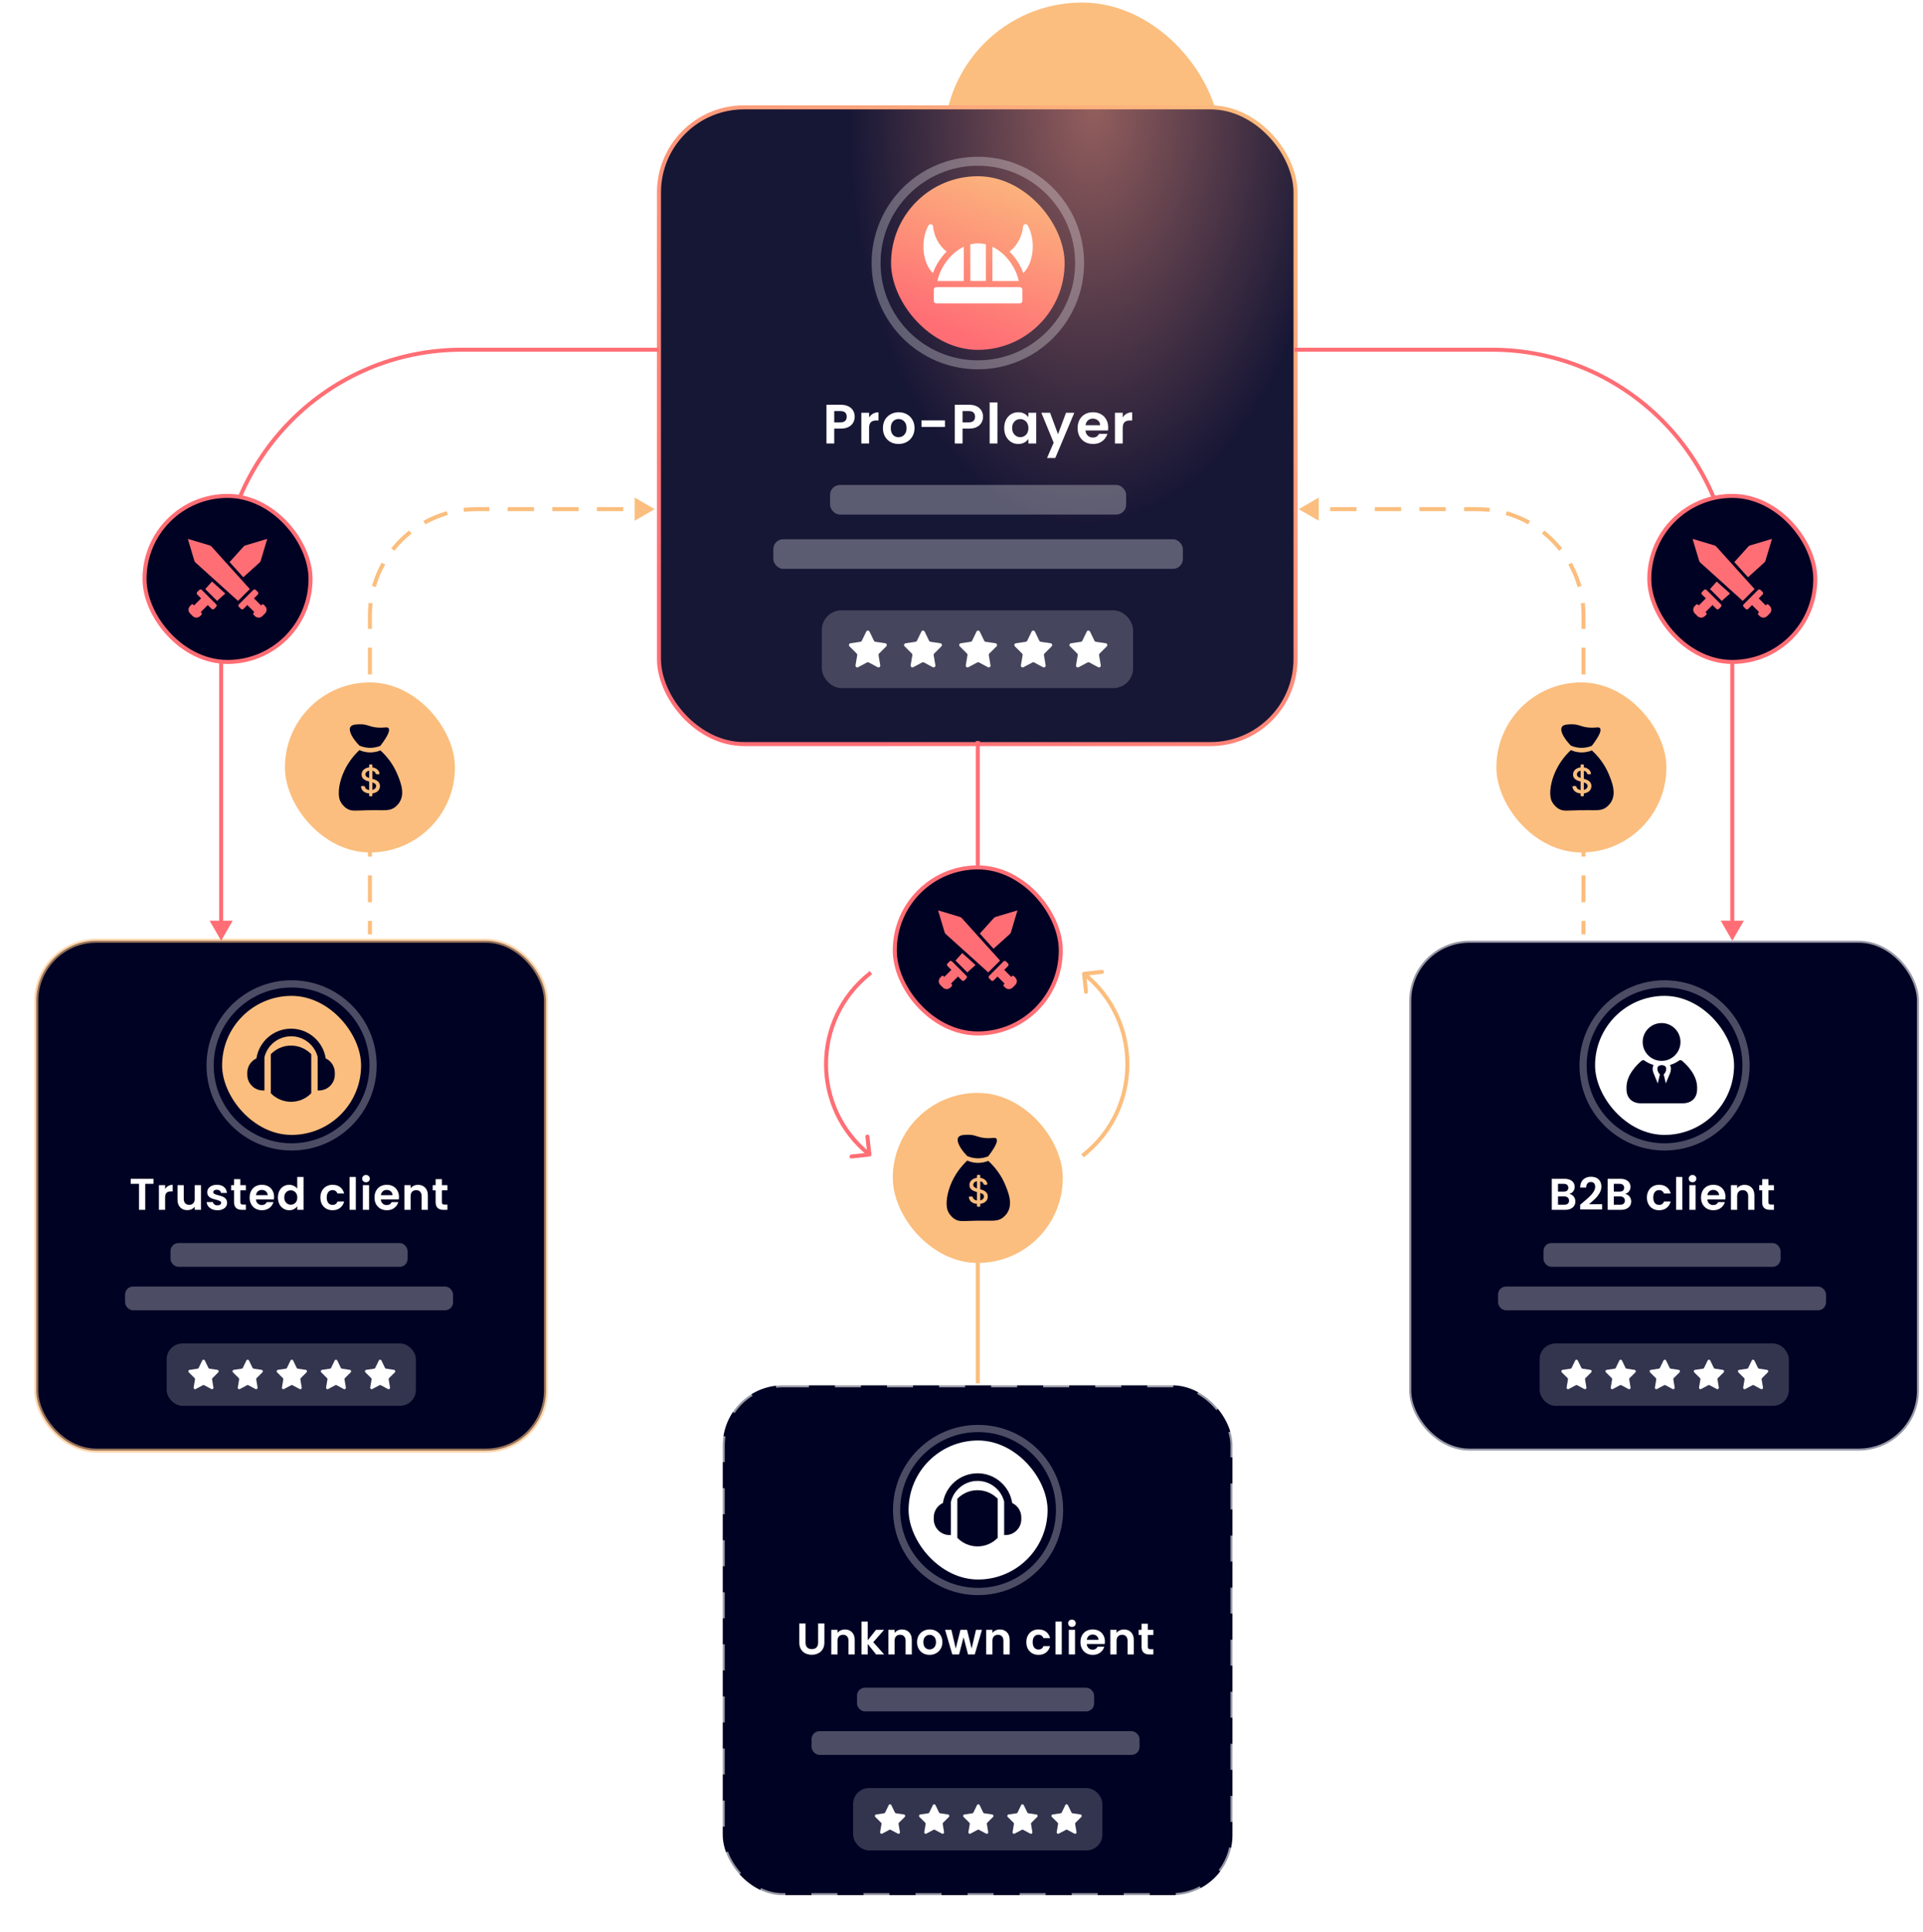 <svg width="464" height="466" viewBox="0 0 464 466" fill="none" xmlns="http://www.w3.org/2000/svg">
<rect opacity="0.1" width="123.078" height="123.078" rx="14.513" transform="matrix(1 0 0 -1 0 358.751)" fill="url(#paint0_linear_718_12020)"/>
<rect opacity="0.1" width="123.078" height="123.078" rx="14.513" transform="matrix(1 0 0 -1 165.643 466)" fill="url(#paint1_linear_718_12020)"/>
<rect opacity="0.1" width="123.078" height="123.078" rx="14.513" transform="matrix(1 0 0 -1 331.286 358.751)" fill="url(#paint2_linear_718_12020)"/>
<rect x="227.792" y="0.615" width="66.667" height="66.667" rx="33.334" fill="#FBBE7E"/>
<g clip-path="url(#clip0_718_12020)">
<rect x="174.391" y="334.175" width="122.988" height="122.988" rx="14.513" fill="#000223"/>
<rect opacity="0.3" x="206.789" y="407.11" width="57.204" height="5.72" rx="1.907" fill="white"/>
<rect opacity="0.3" x="195.825" y="417.597" width="79.132" height="5.72" rx="1.907" fill="white"/>
<path d="M194.369 391.608V396.238C194.369 396.746 194.501 397.135 194.766 397.407C195.03 397.671 195.402 397.803 195.88 397.803C196.366 397.803 196.741 397.671 197.006 397.407C197.27 397.135 197.402 396.746 197.402 396.238V391.608H198.914V396.228C198.914 396.863 198.774 397.403 198.496 397.846C198.224 398.282 197.856 398.611 197.392 398.832C196.934 399.054 196.423 399.164 195.859 399.164C195.302 399.164 194.794 399.054 194.337 398.832C193.887 398.611 193.529 398.282 193.265 397.846C193.001 397.403 192.868 396.863 192.868 396.228V391.608H194.369ZM203.868 393.066C204.576 393.066 205.147 393.291 205.583 393.741C206.019 394.184 206.237 394.806 206.237 395.606V399.089H204.736V395.81C204.736 395.338 204.619 394.977 204.383 394.727C204.147 394.47 203.825 394.341 203.418 394.341C203.004 394.341 202.675 394.47 202.432 394.727C202.196 394.977 202.078 395.338 202.078 395.81V399.089H200.578V393.151H202.078V393.891C202.278 393.634 202.532 393.434 202.839 393.291C203.154 393.141 203.497 393.066 203.868 393.066ZM211.394 399.089L209.379 396.56V399.089H207.878V391.158H209.379V395.67L211.372 393.151H213.323L210.708 396.131L213.345 399.089H211.394ZM217.642 393.066C218.35 393.066 218.922 393.291 219.357 393.741C219.793 394.184 220.011 394.806 220.011 395.606V399.089H218.511V395.81C218.511 395.338 218.393 394.977 218.157 394.727C217.921 394.47 217.6 394.341 217.192 394.341C216.778 394.341 216.449 394.47 216.206 394.727C215.97 394.977 215.853 395.338 215.853 395.81V399.089H214.352V393.151H215.853V393.891C216.053 393.634 216.306 393.434 216.614 393.291C216.928 393.141 217.271 393.066 217.642 393.066ZM224.289 399.186C223.718 399.186 223.203 399.061 222.746 398.811C222.288 398.553 221.928 398.193 221.663 397.728C221.406 397.264 221.277 396.728 221.277 396.12C221.277 395.513 221.41 394.977 221.674 394.513C221.945 394.048 222.313 393.691 222.778 393.441C223.242 393.184 223.76 393.055 224.332 393.055C224.904 393.055 225.422 393.184 225.886 393.441C226.351 393.691 226.715 394.048 226.98 394.513C227.251 394.977 227.387 395.513 227.387 396.12C227.387 396.728 227.247 397.264 226.969 397.728C226.697 398.193 226.326 398.553 225.854 398.811C225.39 399.061 224.868 399.186 224.289 399.186ZM224.289 397.878C224.561 397.878 224.814 397.814 225.05 397.685C225.293 397.549 225.486 397.349 225.629 397.085C225.772 396.821 225.843 396.499 225.843 396.12C225.843 395.556 225.693 395.124 225.393 394.823C225.1 394.516 224.739 394.363 224.311 394.363C223.882 394.363 223.521 394.516 223.228 394.823C222.942 395.124 222.799 395.556 222.799 396.12C222.799 396.685 222.939 397.121 223.217 397.428C223.503 397.728 223.86 397.878 224.289 397.878ZM236.934 393.151L235.197 399.089H233.579L232.496 394.941L231.414 399.089H229.784L228.037 393.151H229.559L230.61 397.674L231.746 393.151H233.332L234.447 397.664L235.497 393.151H236.934ZM241.25 393.066C241.958 393.066 242.529 393.291 242.965 393.741C243.401 394.184 243.619 394.806 243.619 395.606V399.089H242.118V395.81C242.118 395.338 242.001 394.977 241.765 394.727C241.529 394.47 241.207 394.341 240.8 394.341C240.386 394.341 240.057 394.47 239.814 394.727C239.578 394.977 239.46 395.338 239.46 395.81V399.089H237.96V393.151H239.46V393.891C239.66 393.634 239.914 393.434 240.221 393.291C240.536 393.141 240.879 393.066 241.25 393.066ZM247.643 396.12C247.643 395.506 247.768 394.97 248.018 394.513C248.268 394.048 248.615 393.691 249.058 393.441C249.501 393.184 250.008 393.055 250.58 393.055C251.316 393.055 251.923 393.241 252.402 393.612C252.888 393.977 253.213 394.491 253.377 395.156H251.759C251.673 394.898 251.526 394.698 251.319 394.555C251.119 394.405 250.869 394.33 250.569 394.33C250.14 394.33 249.801 394.488 249.551 394.802C249.301 395.109 249.176 395.549 249.176 396.12C249.176 396.685 249.301 397.124 249.551 397.439C249.801 397.746 250.14 397.9 250.569 397.9C251.176 397.9 251.573 397.628 251.759 397.085H253.377C253.213 397.728 252.888 398.239 252.402 398.618C251.916 398.996 251.308 399.186 250.58 399.186C250.008 399.186 249.501 399.061 249.058 398.811C248.615 398.553 248.268 398.196 248.018 397.739C247.768 397.274 247.643 396.735 247.643 396.12ZM256.191 391.158V399.089H254.691V391.158H256.191ZM258.649 392.444C258.385 392.444 258.163 392.362 257.985 392.197C257.813 392.026 257.727 391.815 257.727 391.565C257.727 391.315 257.813 391.108 257.985 390.943C258.163 390.772 258.385 390.686 258.649 390.686C258.914 390.686 259.132 390.772 259.303 390.943C259.482 391.108 259.571 391.315 259.571 391.565C259.571 391.815 259.482 392.026 259.303 392.197C259.132 392.362 258.914 392.444 258.649 392.444ZM259.389 393.151V399.089H257.888V393.151H259.389ZM266.606 395.992C266.606 396.206 266.591 396.399 266.563 396.571H262.222C262.258 396.999 262.408 397.335 262.672 397.578C262.936 397.821 263.261 397.942 263.647 397.942C264.205 397.942 264.601 397.703 264.837 397.224H266.456C266.284 397.796 265.955 398.268 265.469 398.639C264.984 399.004 264.387 399.186 263.679 399.186C263.108 399.186 262.593 399.061 262.136 398.811C261.686 398.553 261.332 398.193 261.075 397.728C260.825 397.264 260.7 396.728 260.7 396.12C260.7 395.506 260.825 394.966 261.075 394.502C261.325 394.037 261.675 393.68 262.125 393.43C262.576 393.18 263.094 393.055 263.679 393.055C264.244 393.055 264.748 393.176 265.191 393.419C265.641 393.662 265.987 394.009 266.23 394.459C266.481 394.902 266.606 395.413 266.606 395.992ZM265.051 395.563C265.044 395.177 264.905 394.87 264.633 394.641C264.362 394.405 264.03 394.288 263.637 394.288C263.265 394.288 262.951 394.402 262.693 394.63C262.443 394.852 262.29 395.163 262.233 395.563H265.051ZM271.206 393.066C271.913 393.066 272.485 393.291 272.921 393.741C273.357 394.184 273.574 394.806 273.574 395.606V399.089H272.074V395.81C272.074 395.338 271.956 394.977 271.72 394.727C271.484 394.47 271.163 394.341 270.756 394.341C270.341 394.341 270.012 394.47 269.769 394.727C269.534 394.977 269.416 395.338 269.416 395.81V399.089H267.915V393.151H269.416V393.891C269.616 393.634 269.87 393.434 270.177 393.291C270.491 393.141 270.834 393.066 271.206 393.066ZM276.963 394.384V397.256C276.963 397.457 277.009 397.603 277.102 397.696C277.202 397.782 277.367 397.825 277.595 397.825H278.292V399.089H277.349C276.084 399.089 275.452 398.475 275.452 397.246V394.384H274.744V393.151H275.452V391.683H276.963V393.151H278.292V394.384H276.963Z" fill="white"/>
<rect opacity="0.2" x="205.853" y="431.324" width="60.139" height="15.035" rx="3.814" fill="white"/>
<path d="M215.067 435.43L215.929 437.214C215.978 437.319 216.076 437.387 216.188 437.406L218.117 437.692C218.398 437.733 218.51 438.088 218.309 438.288L216.911 439.677C216.831 439.758 216.795 439.872 216.813 439.986L217.144 441.947C217.193 442.234 216.898 442.453 216.643 442.316L214.915 441.392C214.817 441.338 214.697 441.338 214.594 441.392L212.866 442.316C212.616 442.453 212.321 442.234 212.366 441.947L212.696 439.986C212.714 439.872 212.678 439.758 212.598 439.677L211.2 438.288C210.995 438.084 211.111 437.733 211.392 437.692L213.321 437.406C213.433 437.387 213.531 437.319 213.58 437.214L214.442 435.43C214.567 435.171 214.933 435.171 215.058 435.43H215.067Z" fill="white"/>
<path d="M225.719 435.431L226.581 437.215C226.63 437.319 226.728 437.388 226.84 437.406L228.769 437.692C229.05 437.733 229.162 438.088 228.961 438.289L227.563 439.677C227.483 439.759 227.447 439.872 227.465 439.986L227.795 441.948C227.844 442.234 227.55 442.453 227.295 442.316L225.567 441.392C225.469 441.338 225.348 441.338 225.246 441.392L223.518 442.316C223.268 442.453 222.973 442.234 223.018 441.948L223.348 439.986C223.366 439.872 223.33 439.759 223.25 439.677L221.852 438.289C221.647 438.084 221.763 437.733 222.044 437.692L223.973 437.406C224.085 437.388 224.183 437.319 224.232 437.215L225.094 435.431C225.219 435.171 225.585 435.171 225.71 435.431H225.719Z" fill="white"/>
<path d="M236.37 435.431L237.232 437.215C237.281 437.319 237.38 437.388 237.491 437.406L239.42 437.692C239.701 437.733 239.813 438.088 239.612 438.289L238.215 439.677C238.134 439.759 238.098 439.872 238.116 439.986L238.447 441.948C238.496 442.234 238.201 442.453 237.947 442.316L236.219 441.392C236.12 441.338 236 441.338 235.897 441.392L234.169 442.316C233.919 442.453 233.624 442.234 233.669 441.948L233.999 439.986C234.017 439.872 233.982 439.759 233.901 439.677L232.504 438.289C232.298 438.084 232.414 437.733 232.696 437.692L234.625 437.406C234.736 437.388 234.834 437.319 234.884 437.215L235.745 435.431C235.87 435.171 236.236 435.171 236.362 435.431H236.37Z" fill="white"/>
<path d="M247.022 435.431L247.884 437.215C247.933 437.319 248.031 437.388 248.143 437.406L250.072 437.692C250.353 437.733 250.465 438.088 250.264 438.289L248.866 439.677C248.786 439.759 248.75 439.872 248.768 439.986L249.099 441.948C249.148 442.234 248.853 442.453 248.598 442.316L246.87 441.392C246.772 441.338 246.652 441.338 246.549 441.392L244.821 442.316C244.571 442.453 244.276 442.234 244.321 441.948L244.651 439.986C244.669 439.872 244.633 439.759 244.553 439.677L243.155 438.289C242.95 438.084 243.066 437.733 243.347 437.692L245.276 437.406C245.388 437.388 245.486 437.319 245.535 437.215L246.397 435.431C246.522 435.171 246.888 435.171 247.013 435.431H247.022Z" fill="white"/>
<path d="M257.674 435.431L258.536 437.215C258.585 437.319 258.683 437.388 258.795 437.406L260.724 437.692C261.005 437.733 261.117 438.088 260.916 438.289L259.518 439.677C259.438 439.759 259.402 439.872 259.42 439.986L259.75 441.948C259.8 442.234 259.505 442.453 259.25 442.316L257.522 441.392C257.424 441.338 257.304 441.338 257.201 441.392L255.473 442.316C255.223 442.453 254.928 442.234 254.973 441.948L255.303 439.986C255.321 439.872 255.285 439.759 255.205 439.677L253.807 438.289C253.602 438.084 253.718 437.733 253.999 437.692L255.928 437.406C256.04 437.388 256.138 437.319 256.187 437.215L257.049 435.431C257.174 435.171 257.54 435.171 257.665 435.431H257.674Z" fill="white"/>
<rect x="219.231" y="347.477" width="33.539" height="33.539" rx="16.77" fill="white"/>
<path d="M233.894 359.761C232.776 360.1 231.781 360.721 230.99 361.54V370.959C232.223 372.235 233.952 373.028 235.866 373.028C237.779 373.028 239.511 372.235 240.743 370.958V361.539C239.509 360.263 237.78 359.469 235.866 359.469C235.18 359.469 234.517 359.572 233.894 359.761Z" fill="#000223"/>
<path d="M244.235 362.563C243.614 358.507 240.101 355.391 235.874 355.391C231.647 355.391 228.14 358.504 227.516 362.556C226.211 363.158 225.307 364.478 225.307 366.01V366.488C225.307 368.588 227.009 370.291 229.109 370.291H229.443V362.28C230.149 359.385 232.765 357.228 235.875 357.228C238.986 357.228 241.56 359.349 242.291 362.211V370.29H242.625C244.726 370.29 246.428 368.587 246.428 366.487V366.009C246.428 364.484 245.531 363.17 244.236 362.563H244.235Z" fill="#000223"/>
<circle opacity="0.3" cx="236.001" cy="364.245" r="19.661" stroke="white" stroke-width="1.735"/>
</g>
<rect x="174.391" y="334.175" width="122.988" height="122.988" rx="14.513" stroke="white" stroke-opacity="0.6" stroke-width="0.968" stroke-dasharray="6.28 6.28"/>
<g clip-path="url(#clip1_718_12020)">
<rect x="8.748" y="226.926" width="122.988" height="122.988" rx="14.513" fill="#000223"/>
<rect opacity="0.3" x="41.146" y="299.861" width="57.204" height="5.72" rx="1.907" fill="white"/>
<rect opacity="0.3" x="30.182" y="310.348" width="79.132" height="5.72" rx="1.907" fill="white"/>
<path d="M37.033 284.359V285.57H35.039V291.84H33.539V285.57H31.545V284.359H37.033ZM39.843 286.824C40.036 286.51 40.286 286.263 40.593 286.085C40.907 285.906 41.265 285.817 41.665 285.817V287.392H41.268C40.797 287.392 40.439 287.503 40.197 287.724C39.961 287.946 39.843 288.332 39.843 288.882V291.84H38.342V285.902H39.843V286.824ZM48.496 285.902V291.84H46.984V291.09C46.791 291.347 46.538 291.551 46.223 291.701C45.916 291.844 45.58 291.915 45.216 291.915C44.751 291.915 44.34 291.819 43.983 291.626C43.626 291.426 43.344 291.136 43.136 290.758C42.936 290.372 42.836 289.914 42.836 289.386V285.902H44.337V289.171C44.337 289.643 44.455 290.007 44.691 290.265C44.926 290.515 45.248 290.64 45.655 290.64C46.07 290.64 46.395 290.515 46.631 290.265C46.866 290.007 46.984 289.643 46.984 289.171V285.902H48.496ZM52.463 291.937C51.977 291.937 51.541 291.851 51.155 291.679C50.769 291.501 50.462 291.261 50.233 290.961C50.012 290.661 49.89 290.329 49.869 289.965H51.38C51.409 290.193 51.52 290.383 51.712 290.533C51.913 290.683 52.159 290.758 52.452 290.758C52.738 290.758 52.959 290.701 53.117 290.586C53.281 290.472 53.363 290.325 53.363 290.147C53.363 289.954 53.263 289.811 53.063 289.718C52.87 289.618 52.559 289.511 52.13 289.396C51.688 289.289 51.323 289.179 51.037 289.064C50.759 288.95 50.516 288.775 50.308 288.539C50.108 288.303 50.008 287.985 50.008 287.585C50.008 287.256 50.101 286.956 50.287 286.685C50.48 286.413 50.751 286.199 51.102 286.042C51.459 285.884 51.877 285.806 52.356 285.806C53.063 285.806 53.627 285.984 54.049 286.342C54.471 286.692 54.703 287.167 54.746 287.767H53.309C53.288 287.531 53.188 287.346 53.009 287.21C52.838 287.067 52.606 286.996 52.313 286.996C52.041 286.996 51.83 287.046 51.68 287.146C51.537 287.246 51.466 287.385 51.466 287.564C51.466 287.764 51.566 287.917 51.766 288.025C51.966 288.125 52.277 288.228 52.699 288.335C53.127 288.443 53.481 288.553 53.76 288.668C54.038 288.782 54.278 288.961 54.478 289.204C54.685 289.439 54.792 289.754 54.799 290.147C54.799 290.49 54.703 290.797 54.51 291.068C54.324 291.34 54.053 291.554 53.695 291.712C53.345 291.862 52.934 291.937 52.463 291.937ZM57.992 287.135V290.007C57.992 290.207 58.039 290.354 58.132 290.447C58.232 290.533 58.396 290.575 58.625 290.575H59.322V291.84H58.378C57.114 291.84 56.481 291.226 56.481 289.997V287.135H55.774V285.902H56.481V284.434H57.992V285.902H59.322V287.135H57.992ZM66.135 288.743C66.135 288.957 66.121 289.15 66.092 289.321H61.751C61.787 289.75 61.937 290.086 62.202 290.329C62.466 290.572 62.791 290.693 63.177 290.693C63.734 290.693 64.131 290.454 64.367 289.975H65.985C65.814 290.547 65.485 291.018 64.999 291.39C64.513 291.754 63.916 291.937 63.209 291.937C62.637 291.937 62.123 291.812 61.666 291.562C61.215 291.304 60.862 290.943 60.605 290.479C60.354 290.015 60.229 289.479 60.229 288.871C60.229 288.257 60.354 287.717 60.605 287.253C60.855 286.788 61.205 286.431 61.655 286.181C62.105 285.931 62.623 285.806 63.209 285.806C63.774 285.806 64.277 285.927 64.72 286.17C65.171 286.413 65.517 286.76 65.76 287.21C66.01 287.653 66.135 288.164 66.135 288.743ZM64.581 288.314C64.574 287.928 64.434 287.621 64.163 287.392C63.892 287.156 63.559 287.038 63.166 287.038C62.795 287.038 62.48 287.153 62.223 287.381C61.973 287.603 61.819 287.914 61.762 288.314H64.581ZM67.059 288.85C67.059 288.25 67.177 287.717 67.413 287.253C67.656 286.788 67.984 286.431 68.399 286.181C68.813 285.931 69.274 285.806 69.781 285.806C70.167 285.806 70.535 285.892 70.885 286.063C71.236 286.227 71.514 286.449 71.721 286.728V283.909H73.243V291.84H71.721V290.961C71.536 291.254 71.275 291.49 70.939 291.669C70.603 291.847 70.214 291.937 69.771 291.937C69.27 291.937 68.813 291.808 68.399 291.551C67.984 291.294 67.656 290.933 67.413 290.468C67.177 289.997 67.059 289.457 67.059 288.85ZM71.732 288.871C71.732 288.507 71.661 288.196 71.518 287.939C71.375 287.674 71.182 287.474 70.939 287.339C70.696 287.196 70.435 287.124 70.156 287.124C69.878 287.124 69.621 287.192 69.385 287.328C69.149 287.464 68.956 287.664 68.806 287.928C68.663 288.185 68.592 288.493 68.592 288.85C68.592 289.207 68.663 289.521 68.806 289.793C68.956 290.057 69.149 290.261 69.385 290.404C69.628 290.547 69.885 290.618 70.156 290.618C70.435 290.618 70.696 290.55 70.939 290.415C71.182 290.272 71.375 290.072 71.518 289.814C71.661 289.55 71.732 289.236 71.732 288.871ZM77.306 288.871C77.306 288.257 77.431 287.721 77.681 287.264C77.931 286.799 78.278 286.442 78.721 286.192C79.164 285.934 79.671 285.806 80.243 285.806C80.978 285.806 81.586 285.992 82.065 286.363C82.551 286.728 82.876 287.242 83.04 287.907H81.422C81.336 287.649 81.189 287.449 80.982 287.306C80.782 287.156 80.532 287.081 80.232 287.081C79.803 287.081 79.464 287.239 79.214 287.553C78.963 287.86 78.838 288.3 78.838 288.871C78.838 289.436 78.963 289.875 79.214 290.19C79.464 290.497 79.803 290.65 80.232 290.65C80.839 290.65 81.236 290.379 81.422 289.836H83.04C82.876 290.479 82.551 290.99 82.065 291.369C81.579 291.747 80.971 291.937 80.243 291.937C79.671 291.937 79.164 291.812 78.721 291.562C78.278 291.304 77.931 290.947 77.681 290.49C77.431 290.025 77.306 289.486 77.306 288.871ZM85.854 283.909V291.84H84.354V283.909H85.854ZM88.312 285.195C88.048 285.195 87.826 285.113 87.648 284.948C87.476 284.777 87.39 284.566 87.39 284.316C87.39 284.066 87.476 283.859 87.648 283.694C87.826 283.523 88.048 283.437 88.312 283.437C88.576 283.437 88.794 283.523 88.966 283.694C89.145 283.859 89.234 284.066 89.234 284.316C89.234 284.566 89.145 284.777 88.966 284.948C88.794 285.113 88.576 285.195 88.312 285.195ZM89.052 285.902V291.84H87.551V285.902H89.052ZM96.269 288.743C96.269 288.957 96.254 289.15 96.226 289.321H91.885C91.921 289.75 92.07 290.086 92.335 290.329C92.599 290.572 92.924 290.693 93.31 290.693C93.868 290.693 94.264 290.454 94.5 289.975H96.118C95.947 290.547 95.618 291.018 95.132 291.39C94.647 291.754 94.05 291.937 93.342 291.937C92.771 291.937 92.256 291.812 91.799 291.562C91.349 291.304 90.995 290.943 90.738 290.479C90.488 290.015 90.363 289.479 90.363 288.871C90.363 288.257 90.488 287.717 90.738 287.253C90.988 286.788 91.338 286.431 91.788 286.181C92.239 285.931 92.757 285.806 93.342 285.806C93.907 285.806 94.411 285.927 94.854 286.17C95.304 286.413 95.65 286.76 95.893 287.21C96.144 287.653 96.269 288.164 96.269 288.743ZM94.714 288.314C94.707 287.928 94.568 287.621 94.296 287.392C94.025 287.156 93.693 287.038 93.3 287.038C92.928 287.038 92.614 287.153 92.356 287.381C92.106 287.603 91.953 287.914 91.895 288.314H94.714ZM100.869 285.817C101.576 285.817 102.148 286.042 102.584 286.492C103.019 286.935 103.237 287.556 103.237 288.357V291.84H101.737V288.56C101.737 288.089 101.619 287.728 101.383 287.478C101.147 287.221 100.826 287.092 100.419 287.092C100.004 287.092 99.675 287.221 99.432 287.478C99.197 287.728 99.079 288.089 99.079 288.56V291.84H97.578V285.902H99.079V286.642C99.279 286.385 99.532 286.185 99.84 286.042C100.154 285.892 100.497 285.817 100.869 285.817ZM106.626 287.135V290.007C106.626 290.207 106.672 290.354 106.765 290.447C106.865 290.533 107.03 290.575 107.258 290.575H107.955V291.84H107.012C105.747 291.84 105.115 291.226 105.115 289.997V287.135H104.407V285.902H105.115V284.434H106.626V285.902H107.955V287.135H106.626Z" fill="white"/>
<rect opacity="0.2" x="40.21" y="324.075" width="60.139" height="15.035" rx="3.814" fill="white"/>
<path d="M49.425 328.181L50.286 329.965C50.336 330.07 50.434 330.138 50.545 330.157L52.474 330.443C52.756 330.484 52.867 330.839 52.666 331.04L51.269 332.428C51.188 332.509 51.153 332.623 51.17 332.737L51.501 334.699C51.55 334.985 51.255 335.204 51.001 335.067L49.273 334.143C49.175 334.089 49.054 334.089 48.951 334.143L47.223 335.067C46.973 335.204 46.679 334.985 46.723 334.699L47.054 332.737C47.072 332.623 47.036 332.509 46.955 332.428L45.558 331.04C45.352 330.835 45.468 330.484 45.75 330.443L47.679 330.157C47.79 330.138 47.889 330.07 47.938 329.965L48.8 328.181C48.925 327.922 49.291 327.922 49.416 328.181H49.425Z" fill="white"/>
<path d="M60.077 328.181L60.938 329.965C60.987 330.07 61.086 330.138 61.197 330.157L63.126 330.443C63.407 330.484 63.519 330.839 63.318 331.04L61.921 332.428C61.84 332.509 61.804 332.623 61.822 332.737L62.153 334.699C62.202 334.985 61.907 335.204 61.653 335.067L59.925 334.143C59.826 334.089 59.706 334.089 59.603 334.143L57.875 335.067C57.625 335.204 57.33 334.985 57.375 334.699L57.706 332.737C57.723 332.623 57.688 332.509 57.607 332.428L56.21 331.04C56.004 330.835 56.12 330.484 56.402 330.443L58.331 330.157C58.442 330.138 58.541 330.07 58.59 329.965L59.451 328.181C59.576 327.922 59.943 327.922 60.068 328.181H60.077Z" fill="white"/>
<path d="M70.728 328.181L71.59 329.965C71.639 330.07 71.737 330.138 71.849 330.157L73.778 330.443C74.059 330.484 74.171 330.839 73.969 331.04L72.572 332.428C72.492 332.509 72.456 332.623 72.474 332.737L72.804 334.699C72.853 334.985 72.559 335.204 72.304 335.067L70.576 334.143C70.478 334.089 70.357 334.089 70.254 334.143L68.526 335.067C68.276 335.204 67.982 334.985 68.026 334.699L68.357 332.737C68.375 332.623 68.339 332.509 68.259 332.428L66.861 331.04C66.656 330.835 66.772 330.484 67.053 330.443L68.982 330.157C69.094 330.138 69.192 330.07 69.241 329.965L70.103 328.181C70.228 327.922 70.594 327.922 70.719 328.181H70.728Z" fill="white"/>
<path d="M81.38 328.181L82.242 329.965C82.291 330.07 82.389 330.138 82.5 330.157L84.429 330.443C84.711 330.484 84.822 330.839 84.621 331.04L83.224 332.428C83.143 332.509 83.108 332.623 83.126 332.737L83.456 334.699C83.505 334.985 83.21 335.204 82.956 335.067L81.228 334.143C81.13 334.089 81.009 334.089 80.906 334.143L79.178 335.067C78.928 335.204 78.634 334.985 78.678 334.699L79.009 332.737C79.027 332.623 78.991 332.509 78.91 332.428L77.513 331.04C77.308 330.835 77.424 330.484 77.705 330.443L79.634 330.157C79.746 330.138 79.844 330.07 79.893 329.965L80.755 328.181C80.88 327.922 81.246 327.922 81.371 328.181H81.38Z" fill="white"/>
<path d="M92.032 328.181L92.893 329.965C92.942 330.07 93.041 330.138 93.152 330.157L95.081 330.443C95.363 330.484 95.474 330.839 95.273 331.04L93.876 332.428C93.795 332.509 93.76 332.623 93.777 332.737L94.108 334.699C94.157 334.985 93.862 335.204 93.608 335.067L91.88 334.143C91.781 334.089 91.661 334.089 91.558 334.143L89.83 335.067C89.58 335.204 89.285 334.985 89.33 334.699L89.661 332.737C89.678 332.623 89.643 332.509 89.562 332.428L88.165 331.04C87.959 330.835 88.076 330.484 88.357 330.443L90.286 330.157C90.397 330.138 90.496 330.07 90.545 329.965L91.406 328.181C91.531 327.922 91.898 327.922 92.023 328.181H92.032Z" fill="white"/>
<rect x="53.589" y="240.228" width="33.539" height="33.539" rx="16.77" fill="#FBBE7E"/>
<path d="M68.251 252.512C67.134 252.851 66.138 253.472 65.347 254.291V263.71C66.581 264.986 68.309 265.779 70.223 265.779C72.137 265.779 73.869 264.986 75.101 263.709V254.29C73.867 253.014 72.138 252.22 70.223 252.22C69.537 252.22 68.874 252.323 68.251 252.512Z" fill="#000223"/>
<path d="M78.593 255.314C77.971 251.258 74.459 248.142 70.232 248.142C66.005 248.142 62.497 251.255 61.873 255.307C60.569 255.909 59.664 257.229 59.664 258.76V259.239C59.664 261.339 61.366 263.042 63.467 263.042H63.801V255.031C64.507 252.136 67.122 249.978 70.233 249.978C73.344 249.978 75.917 252.1 76.649 254.961V263.041H76.983C79.083 263.041 80.785 261.338 80.785 259.238V258.76C80.785 257.235 79.888 255.921 78.594 255.314H78.593Z" fill="#000223"/>
<circle opacity="0.3" cx="70.358" cy="256.996" r="19.661" stroke="white" stroke-width="1.735"/>
</g>
<rect x="8.748" y="226.926" width="122.988" height="122.988" rx="14.513" stroke="#FBBE7E" stroke-opacity="0.6" stroke-width="0.968"/>
<g clip-path="url(#clip2_718_12020)">
<rect x="340.031" y="226.926" width="122.988" height="122.988" rx="14.513" fill="#000223"/>
<rect opacity="0.3" x="372.429" y="299.861" width="57.204" height="5.72" rx="1.907" fill="white"/>
<rect opacity="0.3" x="361.465" y="310.348" width="79.132" height="5.72" rx="1.907" fill="white"/>
<path d="M378.674 288.003C379.096 288.082 379.442 288.292 379.714 288.635C379.985 288.978 380.121 289.371 380.121 289.814C380.121 290.215 380.021 290.568 379.821 290.876C379.628 291.176 379.346 291.411 378.974 291.583C378.603 291.754 378.163 291.84 377.656 291.84H374.43V284.359H377.516C378.024 284.359 378.46 284.441 378.824 284.605C379.196 284.77 379.474 284.998 379.66 285.291C379.853 285.584 379.949 285.917 379.949 286.288C379.949 286.724 379.832 287.088 379.596 287.381C379.367 287.674 379.06 287.882 378.674 288.003ZM375.93 287.446H377.302C377.659 287.446 377.934 287.367 378.127 287.21C378.32 287.046 378.417 286.813 378.417 286.513C378.417 286.213 378.32 285.981 378.127 285.817C377.934 285.652 377.659 285.57 377.302 285.57H375.93V287.446ZM377.441 290.618C377.806 290.618 378.088 290.533 378.288 290.361C378.495 290.19 378.599 289.947 378.599 289.632C378.599 289.311 378.492 289.061 378.277 288.882C378.063 288.696 377.774 288.603 377.409 288.603H375.93V290.618H377.441ZM381.831 290.147C382.517 289.575 383.064 289.1 383.471 288.721C383.879 288.335 384.218 287.935 384.489 287.521C384.761 287.106 384.897 286.699 384.897 286.299C384.897 285.934 384.811 285.649 384.64 285.441C384.468 285.234 384.204 285.131 383.846 285.131C383.489 285.131 383.214 285.252 383.021 285.495C382.828 285.731 382.728 286.056 382.721 286.47H381.263C381.292 285.613 381.546 284.963 382.024 284.52C382.51 284.077 383.125 283.855 383.868 283.855C384.682 283.855 385.308 284.073 385.744 284.509C386.179 284.938 386.397 285.506 386.397 286.213C386.397 286.77 386.247 287.303 385.947 287.81C385.647 288.317 385.304 288.76 384.918 289.139C384.532 289.511 384.029 289.961 383.407 290.49H386.569V291.733H381.274V290.618L381.831 290.147ZM392.145 288.003C392.566 288.082 392.913 288.292 393.184 288.635C393.456 288.978 393.592 289.371 393.592 289.814C393.592 290.215 393.492 290.568 393.292 290.876C393.099 291.176 392.816 291.411 392.445 291.583C392.073 291.754 391.634 291.84 391.126 291.84H387.9V284.359H390.987C391.494 284.359 391.93 284.441 392.295 284.605C392.666 284.77 392.945 284.998 393.131 285.291C393.324 285.584 393.42 285.917 393.42 286.288C393.42 286.724 393.302 287.088 393.066 287.381C392.838 287.674 392.531 287.882 392.145 288.003ZM389.401 287.446H390.773C391.13 287.446 391.405 287.367 391.598 287.21C391.791 287.046 391.887 286.813 391.887 286.513C391.887 286.213 391.791 285.981 391.598 285.817C391.405 285.652 391.13 285.57 390.773 285.57H389.401V287.446ZM390.912 290.618C391.276 290.618 391.559 290.533 391.759 290.361C391.966 290.19 392.07 289.947 392.07 289.632C392.07 289.311 391.962 289.061 391.748 288.882C391.534 288.696 391.244 288.603 390.88 288.603H389.401V290.618H390.912ZM397.384 288.871C397.384 288.257 397.509 287.721 397.76 287.264C398.01 286.799 398.356 286.442 398.799 286.192C399.242 285.934 399.75 285.806 400.321 285.806C401.057 285.806 401.665 285.992 402.143 286.363C402.629 286.728 402.954 287.242 403.119 287.907H401.5C401.414 287.649 401.268 287.449 401.061 287.306C400.861 287.156 400.611 287.081 400.31 287.081C399.882 287.081 399.542 287.239 399.292 287.553C399.042 287.86 398.917 288.3 398.917 288.871C398.917 289.436 399.042 289.875 399.292 290.19C399.542 290.497 399.882 290.65 400.31 290.65C400.918 290.65 401.314 290.379 401.5 289.836H403.119C402.954 290.479 402.629 290.99 402.143 291.369C401.657 291.747 401.05 291.937 400.321 291.937C399.75 291.937 399.242 291.812 398.799 291.562C398.356 291.304 398.01 290.947 397.76 290.49C397.509 290.025 397.384 289.486 397.384 288.871ZM405.933 283.909V291.84H404.432V283.909H405.933ZM408.391 285.195C408.126 285.195 407.905 285.113 407.726 284.948C407.555 284.777 407.469 284.566 407.469 284.316C407.469 284.066 407.555 283.859 407.726 283.694C407.905 283.523 408.126 283.437 408.391 283.437C408.655 283.437 408.873 283.523 409.045 283.694C409.223 283.859 409.313 284.066 409.313 284.316C409.313 284.566 409.223 284.777 409.045 284.948C408.873 285.113 408.655 285.195 408.391 285.195ZM409.13 285.902V291.84H407.63V285.902H409.13ZM416.347 288.743C416.347 288.957 416.333 289.15 416.304 289.321H411.963C411.999 289.75 412.149 290.086 412.414 290.329C412.678 290.572 413.003 290.693 413.389 290.693C413.946 290.693 414.343 290.454 414.579 289.975H416.197C416.026 290.547 415.697 291.018 415.211 291.39C414.725 291.754 414.128 291.937 413.421 291.937C412.849 291.937 412.335 291.812 411.878 291.562C411.427 291.304 411.074 290.943 410.817 290.479C410.566 290.015 410.441 289.479 410.441 288.871C410.441 288.257 410.566 287.717 410.817 287.253C411.067 286.788 411.417 286.431 411.867 286.181C412.317 285.931 412.835 285.806 413.421 285.806C413.986 285.806 414.489 285.927 414.932 286.17C415.383 286.413 415.729 286.76 415.972 287.21C416.222 287.653 416.347 288.164 416.347 288.743ZM414.793 288.314C414.786 287.928 414.647 287.621 414.375 287.392C414.103 287.156 413.771 287.038 413.378 287.038C413.007 287.038 412.692 287.153 412.435 287.381C412.185 287.603 412.031 287.914 411.974 288.314H414.793ZM420.947 285.817C421.655 285.817 422.226 286.042 422.662 286.492C423.098 286.935 423.316 287.556 423.316 288.357V291.84H421.815V288.56C421.815 288.089 421.698 287.728 421.462 287.478C421.226 287.221 420.904 287.092 420.497 287.092C420.083 287.092 419.754 287.221 419.511 287.478C419.275 287.728 419.157 288.089 419.157 288.56V291.84H417.657V285.902H419.157V286.642C419.357 286.385 419.611 286.185 419.918 286.042C420.233 285.892 420.576 285.817 420.947 285.817ZM426.704 287.135V290.007C426.704 290.207 426.751 290.354 426.844 290.447C426.944 290.533 427.108 290.575 427.337 290.575H428.034V291.84H427.09C425.826 291.84 425.193 291.226 425.193 289.997V287.135H424.486V285.902H425.193V284.434H426.704V285.902H428.034V287.135H426.704Z" fill="white"/>
<rect opacity="0.2" x="371.493" y="324.075" width="60.139" height="15.035" rx="3.814" fill="white"/>
<path d="M380.708 328.181L381.57 329.965C381.619 330.07 381.717 330.138 381.829 330.157L383.758 330.443C384.039 330.484 384.15 330.839 383.95 331.04L382.552 332.428C382.472 332.509 382.436 332.623 382.454 332.737L382.784 334.699C382.833 334.985 382.539 335.204 382.284 335.067L380.556 334.143C380.458 334.089 380.337 334.089 380.235 334.143L378.507 335.067C378.256 335.204 377.962 334.985 378.006 334.699L378.337 332.737C378.355 332.623 378.319 332.509 378.239 332.428L376.841 331.04C376.636 330.835 376.752 330.484 377.033 330.443L378.962 330.157C379.074 330.138 379.172 330.07 379.221 329.965L380.083 328.181C380.208 327.922 380.574 327.922 380.699 328.181H380.708Z" fill="white"/>
<path d="M391.36 328.181L392.221 329.965C392.271 330.07 392.369 330.138 392.48 330.157L394.409 330.443C394.691 330.484 394.802 330.839 394.601 331.04L393.204 332.428C393.123 332.509 393.088 332.623 393.106 332.737L393.436 334.699C393.485 334.985 393.19 335.204 392.936 335.067L391.208 334.143C391.11 334.089 390.989 334.089 390.886 334.143L389.158 335.067C388.908 335.204 388.614 334.985 388.658 334.699L388.989 332.737C389.007 332.623 388.971 332.509 388.89 332.428L387.493 331.04C387.287 330.835 387.404 330.484 387.685 330.443L389.614 330.157C389.725 330.138 389.824 330.07 389.873 329.965L390.735 328.181C390.86 327.922 391.226 327.922 391.351 328.181H391.36Z" fill="white"/>
<path d="M402.011 328.181L402.873 329.965C402.922 330.07 403.02 330.138 403.132 330.157L405.061 330.443C405.342 330.484 405.454 330.839 405.253 331.04L403.855 332.428C403.775 332.509 403.739 332.623 403.757 332.737L404.087 334.699C404.136 334.985 403.842 335.204 403.587 335.067L401.859 334.143C401.761 334.089 401.64 334.089 401.538 334.143L399.81 335.067C399.56 335.204 399.265 334.985 399.31 334.699L399.64 332.737C399.658 332.623 399.622 332.509 399.542 332.428L398.144 331.04C397.939 330.835 398.055 330.484 398.336 330.443L400.265 330.157C400.377 330.138 400.475 330.07 400.524 329.965L401.386 328.181C401.511 327.922 401.877 327.922 402.002 328.181H402.011Z" fill="white"/>
<path d="M412.663 328.181L413.525 329.965C413.574 330.07 413.672 330.138 413.784 330.157L415.713 330.443C415.994 330.484 416.106 330.839 415.905 331.04L414.507 332.428C414.427 332.509 414.391 332.623 414.409 332.737L414.739 334.699C414.788 334.985 414.494 335.204 414.239 335.067L412.511 334.143C412.413 334.089 412.292 334.089 412.19 334.143L410.462 335.067C410.212 335.204 409.917 334.985 409.962 334.699L410.292 332.737C410.31 332.623 410.274 332.509 410.194 332.428L408.796 331.04C408.591 330.835 408.707 330.484 408.988 330.443L410.917 330.157C411.029 330.138 411.127 330.07 411.176 329.965L412.038 328.181C412.163 327.922 412.529 327.922 412.654 328.181H412.663Z" fill="white"/>
<path d="M423.315 328.181L424.177 329.965C424.226 330.07 424.324 330.138 424.436 330.157L426.364 330.443C426.646 330.484 426.757 330.839 426.556 331.04L425.159 332.428C425.079 332.509 425.043 332.623 425.061 332.737L425.391 334.699C425.44 334.985 425.145 335.204 424.891 335.067L423.163 334.143C423.065 334.089 422.944 334.089 422.841 334.143L421.113 335.067C420.863 335.204 420.569 334.985 420.613 334.699L420.944 332.737C420.962 332.623 420.926 332.509 420.846 332.428L419.448 331.04C419.243 330.835 419.359 330.484 419.64 330.443L421.569 330.157C421.681 330.138 421.779 330.07 421.828 329.965L422.69 328.181C422.815 327.922 423.181 327.922 423.306 328.181H423.315Z" fill="white"/>
<rect x="384.872" y="240.228" width="33.539" height="33.539" rx="16.77" fill="white"/>
<g clip-path="url(#clip3_718_12020)">
<path d="M400.339 255.871C400.529 255.895 400.724 255.908 400.922 255.908C401.144 255.908 401.363 255.892 401.577 255.86C403.786 255.543 405.483 253.644 405.483 251.347C405.483 248.828 403.441 246.786 400.922 246.786C398.403 246.786 396.361 248.828 396.361 251.347C396.361 253.669 398.095 255.584 400.339 255.871Z" fill="#000223"/>
<path d="M409.501 262.343C409.497 259.241 406.959 256.806 405.839 255.868C405.638 255.7 405.351 255.689 405.136 255.841C404.695 256.153 403.946 256.605 402.957 256.897C402.97 256.921 402.981 256.944 402.992 256.969C403.269 257.571 403.244 258.258 402.916 259.011C402.895 259.06 402.872 259.108 402.848 259.155C402.547 259.882 402.248 260.609 401.948 261.336L401.721 260.384L401.58 259.793L401.433 259.177C401.553 259.065 401.676 258.921 401.778 258.743C401.812 258.685 401.843 258.623 401.872 258.558C401.974 258.323 402.151 257.864 401.958 257.444C401.898 257.315 401.814 257.218 401.718 257.146C401.468 256.956 401.141 256.932 400.987 256.932C400.949 256.932 400.922 256.934 400.908 256.935C400.805 256.94 400.476 256.956 400.222 257.148C400.128 257.219 400.044 257.316 399.985 257.444C399.804 257.846 399.976 258.289 400.094 258.556C400.118 258.609 400.143 258.66 400.171 258.709C400.272 258.896 400.396 259.047 400.517 259.169L400.369 259.794L400.226 260.392L399.998 261.346C399.689 260.582 399.379 259.818 399.069 259.053C399.022 258.935 398.973 258.817 398.925 258.699C398.925 258.698 398.924 258.696 398.924 258.695C398.923 258.691 398.921 258.687 398.92 258.683C398.781 258.276 398.65 257.632 398.947 256.975C398.958 256.952 398.97 256.927 398.984 256.9C398.009 256.613 397.271 256.168 396.814 255.842C396.601 255.689 396.313 255.701 396.112 255.869C394.991 256.808 392.454 259.242 392.451 262.343C392.45 263.08 392.448 264.302 393.37 265.208C394.276 266.101 395.523 266.143 395.913 266.141H406.039C406.43 266.143 407.676 266.101 408.582 265.208C409.504 264.302 409.502 263.08 409.501 262.343Z" fill="#000223"/>
</g>
<circle opacity="0.3" cx="401.641" cy="256.996" r="19.661" stroke="white" stroke-width="1.735"/>
</g>
<rect x="340.031" y="226.926" width="122.988" height="122.988" rx="14.513" stroke="white" stroke-opacity="0.6" stroke-width="0.968"/>
<g filter="url(#filter0_b_718_12020)">
<g clip-path="url(#clip4_718_12020)">
<rect x="159.005" y="25.898" width="153.589" height="153.589" rx="20.513" fill="url(#paint3_radial_718_12020)"/>
<rect opacity="0.3" x="200.287" y="116.98" width="71.437" height="7.144" rx="2.381" fill="white"/>
<rect opacity="0.3" x="186.595" y="130.077" width="98.821" height="7.144" rx="2.381" fill="white"/>
<path d="M206.231 100.526C206.231 101.026 206.111 101.494 205.87 101.932C205.638 102.369 205.267 102.721 204.759 102.989C204.259 103.257 203.625 103.391 202.858 103.391H201.292V106.978H199.418V97.635H202.858C203.581 97.635 204.197 97.76 204.705 98.01C205.214 98.26 205.593 98.603 205.843 99.04C206.102 99.478 206.231 99.973 206.231 100.526ZM202.778 101.878C203.295 101.878 203.679 101.762 203.929 101.53C204.179 101.289 204.304 100.954 204.304 100.526C204.304 99.616 203.795 99.161 202.778 99.161H201.292V101.878H202.778ZM209.703 100.714C209.944 100.321 210.256 100.013 210.64 99.79C211.033 99.567 211.479 99.455 211.979 99.455V101.423H211.483C210.894 101.423 210.448 101.561 210.145 101.838C209.85 102.115 209.703 102.596 209.703 103.283V106.978H207.829V99.562H209.703V100.714ZM216.801 107.098C216.087 107.098 215.445 106.942 214.874 106.63C214.303 106.309 213.852 105.858 213.522 105.278C213.201 104.698 213.04 104.029 213.04 103.27C213.04 102.512 213.205 101.842 213.535 101.262C213.874 100.682 214.334 100.236 214.914 99.924C215.494 99.603 216.141 99.442 216.855 99.442C217.569 99.442 218.216 99.603 218.796 99.924C219.376 100.236 219.831 100.682 220.161 101.262C220.5 101.842 220.67 102.512 220.67 103.27C220.67 104.029 220.496 104.698 220.148 105.278C219.808 105.858 219.344 106.309 218.756 106.63C218.175 106.942 217.524 107.098 216.801 107.098ZM216.801 105.465C217.14 105.465 217.457 105.385 217.752 105.224C218.055 105.055 218.296 104.805 218.474 104.475C218.653 104.145 218.742 103.743 218.742 103.27C218.742 102.565 218.555 102.025 218.18 101.651C217.814 101.267 217.363 101.075 216.828 101.075C216.293 101.075 215.842 101.267 215.476 101.651C215.119 102.025 214.941 102.565 214.941 103.27C214.941 103.975 215.115 104.519 215.463 104.903C215.82 105.278 216.266 105.465 216.801 105.465ZM228.014 101.41V102.989H222.339V101.41H228.014ZM237.196 100.526C237.196 101.026 237.076 101.494 236.835 101.932C236.603 102.369 236.232 102.721 235.724 102.989C235.224 103.257 234.591 103.391 233.823 103.391H232.257V106.978H230.383V97.635H233.823C234.546 97.635 235.162 97.76 235.67 98.01C236.179 98.26 236.558 98.603 236.808 99.04C237.067 99.478 237.196 99.973 237.196 100.526ZM233.743 101.878C234.26 101.878 234.644 101.762 234.894 101.53C235.144 101.289 235.269 100.954 235.269 100.526C235.269 99.616 234.76 99.161 233.743 99.161H232.257V101.878H233.743ZM240.668 97.073V106.978H238.794V97.073H240.668ZM242.306 103.243C242.306 102.494 242.453 101.829 242.747 101.249C243.051 100.669 243.457 100.223 243.965 99.91C244.483 99.598 245.058 99.442 245.692 99.442C246.245 99.442 246.727 99.553 247.138 99.777C247.557 100 247.892 100.281 248.141 100.62V99.562H250.029V106.978H248.141V105.894C247.901 106.242 247.566 106.532 247.138 106.764C246.718 106.987 246.232 107.098 245.679 107.098C245.054 107.098 244.483 106.938 243.965 106.616C243.457 106.295 243.051 105.845 242.747 105.264C242.453 104.676 242.306 104.002 242.306 103.243ZM248.141 103.27C248.141 102.815 248.052 102.427 247.874 102.106C247.695 101.775 247.454 101.526 247.151 101.356C246.848 101.178 246.522 101.088 246.174 101.088C245.826 101.088 245.505 101.173 245.21 101.343C244.916 101.512 244.675 101.762 244.487 102.092C244.309 102.413 244.22 102.797 244.22 103.243C244.22 103.69 244.309 104.082 244.487 104.421C244.675 104.751 244.916 105.006 245.21 105.184C245.514 105.363 245.835 105.452 246.174 105.452C246.522 105.452 246.848 105.367 247.151 105.198C247.454 105.019 247.695 104.769 247.874 104.448C248.052 104.118 248.141 103.725 248.141 103.27ZM259.221 99.562L254.63 110.485H252.635L254.241 106.79L251.27 99.562H253.371L255.286 104.742L257.226 99.562H259.221ZM267.392 103.109C267.392 103.377 267.374 103.618 267.338 103.832H261.917C261.962 104.368 262.149 104.787 262.48 105.09C262.81 105.394 263.216 105.546 263.698 105.546C264.394 105.546 264.889 105.247 265.183 104.649H267.205C266.99 105.363 266.58 105.952 265.973 106.416C265.366 106.871 264.621 107.098 263.738 107.098C263.024 107.098 262.381 106.942 261.81 106.63C261.248 106.309 260.806 105.858 260.485 105.278C260.173 104.698 260.017 104.029 260.017 103.27C260.017 102.503 260.173 101.829 260.485 101.249C260.798 100.669 261.235 100.223 261.797 99.91C262.359 99.598 263.006 99.442 263.738 99.442C264.443 99.442 265.072 99.594 265.625 99.897C266.187 100.2 266.62 100.633 266.923 101.195C267.236 101.749 267.392 102.387 267.392 103.109ZM265.451 102.574C265.442 102.092 265.268 101.709 264.929 101.423C264.59 101.128 264.175 100.981 263.684 100.981C263.22 100.981 262.828 101.124 262.506 101.41C262.194 101.686 262.002 102.074 261.931 102.574H265.451ZM270.901 100.714C271.142 100.321 271.455 100.013 271.838 99.79C272.231 99.567 272.677 99.455 273.177 99.455V101.423H272.682C272.093 101.423 271.646 101.561 271.343 101.838C271.049 102.115 270.901 102.596 270.901 103.283V106.978H269.027V99.562H270.901V100.714Z" fill="white"/>
<rect opacity="0.2" x="198.295" y="147.218" width="75.103" height="18.776" rx="4.762" fill="white"/>
<path d="M209.802 152.347L210.879 154.575C210.94 154.705 211.063 154.791 211.202 154.813L213.611 155.171C213.962 155.223 214.102 155.666 213.851 155.916L212.105 157.649C212.005 157.752 211.96 157.894 211.983 158.036L212.395 160.485C212.457 160.843 212.089 161.116 211.771 160.946L209.613 159.792C209.49 159.724 209.34 159.724 209.211 159.792L207.053 160.946C206.741 161.116 206.373 160.843 206.429 160.485L206.841 158.036C206.864 157.894 206.819 157.752 206.719 157.649L204.973 155.916C204.717 155.66 204.862 155.223 205.213 155.171L207.622 154.813C207.761 154.791 207.884 154.705 207.945 154.575L209.022 152.347C209.178 152.023 209.635 152.023 209.791 152.347H209.802Z" fill="white"/>
<path d="M223.105 152.347L224.181 154.575C224.242 154.705 224.365 154.791 224.504 154.813L226.913 155.171C227.264 155.223 227.404 155.666 227.153 155.916L225.408 157.649C225.307 157.752 225.263 157.894 225.285 158.036L225.697 160.485C225.759 160.843 225.391 161.116 225.073 160.946L222.915 159.792C222.792 159.724 222.642 159.724 222.514 159.792L220.356 160.946C220.043 161.116 219.675 160.843 219.731 160.485L220.144 158.036C220.166 157.894 220.121 157.752 220.021 157.649L218.276 155.916C218.019 155.66 218.164 155.223 218.515 155.171L220.924 154.813C221.064 154.791 221.186 154.705 221.248 154.575L222.324 152.347C222.48 152.023 222.937 152.023 223.093 152.347H223.105Z" fill="white"/>
<path d="M236.406 152.347L237.482 154.575C237.544 154.705 237.667 154.791 237.806 154.813L240.215 155.171C240.566 155.223 240.705 155.666 240.455 155.916L238.709 157.649C238.609 157.752 238.564 157.894 238.587 158.036L238.999 160.485C239.061 160.843 238.693 161.116 238.375 160.946L236.217 159.792C236.094 159.724 235.943 159.724 235.815 159.792L233.657 160.946C233.345 161.116 232.977 160.843 233.033 160.485L233.445 158.036C233.468 157.894 233.423 157.752 233.323 157.649L231.577 155.916C231.321 155.66 231.466 155.223 231.817 155.171L234.226 154.813C234.365 154.791 234.488 154.705 234.549 154.575L235.626 152.347C235.782 152.023 236.239 152.023 236.395 152.347H236.406Z" fill="white"/>
<path d="M249.708 152.347L250.784 154.575C250.846 154.705 250.968 154.791 251.108 154.813L253.517 155.171C253.868 155.223 254.007 155.666 253.756 155.916L252.011 157.649C251.911 157.752 251.866 157.894 251.888 158.036L252.301 160.485C252.362 160.843 251.994 161.116 251.676 160.946L249.518 159.792C249.396 159.724 249.245 159.724 249.117 159.792L246.959 160.946C246.647 161.116 246.279 160.843 246.335 160.485L246.747 158.036C246.769 157.894 246.725 157.752 246.624 157.649L244.879 155.916C244.623 155.66 244.768 155.223 245.119 155.171L247.528 154.813C247.667 154.791 247.79 154.705 247.851 154.575L248.927 152.347C249.084 152.023 249.541 152.023 249.697 152.347H249.708Z" fill="white"/>
<path d="M263.01 152.347L264.087 154.575C264.148 154.705 264.271 154.791 264.41 154.813L266.819 155.171C267.17 155.223 267.31 155.666 267.059 155.916L265.313 157.649C265.213 157.752 265.168 157.894 265.191 158.036L265.603 160.485C265.665 160.843 265.297 161.116 264.979 160.946L262.821 159.792C262.698 159.724 262.548 159.724 262.419 159.792L260.261 160.946C259.949 161.116 259.581 160.843 259.637 160.485L260.049 158.036C260.072 157.894 260.027 157.752 259.927 157.649L258.181 155.916C257.925 155.66 258.07 155.223 258.421 155.171L260.83 154.813C260.969 154.791 261.092 154.705 261.153 154.575L262.23 152.347C262.386 152.023 262.843 152.023 262.999 152.347H263.01Z" fill="white"/>
<rect x="215.002" y="42.51" width="41.884" height="41.884" rx="20.942" fill="url(#paint4_linear_718_12020)"/>
<path d="M228.412 60.67C226.369 59.129 225.312 56.666 225.14 54.601C225.114 54.273 224.828 54.083 224.541 54.083C224.331 54.083 224.121 54.184 224.007 54.398C221.925 58.32 222.752 63.711 225.108 65.865C225.662 64.306 226.566 62.753 227.744 61.396C227.96 61.146 228.183 60.908 228.412 60.676V60.67ZM248.008 54.398C247.893 54.184 247.683 54.083 247.473 54.083C247.18 54.083 246.9 54.268 246.868 54.601C246.696 56.666 245.639 59.135 243.596 60.676C243.825 60.908 244.048 61.146 244.264 61.396C245.442 62.753 246.346 64.306 246.9 65.865C249.256 63.711 250.083 58.326 248.008 54.398ZM239.458 59.522V67.792H245.811C245.2 64.621 242.736 61.081 239.458 59.522ZM232.557 67.792V59.522C229.278 61.075 226.821 64.615 226.203 67.792H232.557ZM246.047 69.262H225.967C225.605 69.262 225.312 69.536 225.312 69.875V72.57C225.312 72.91 225.605 73.183 225.967 73.183H246.041C246.403 73.183 246.696 72.91 246.696 72.57V69.875C246.696 69.536 246.403 69.262 246.041 69.262H246.047ZM237.885 58.95C237.28 58.796 236.65 58.712 236.007 58.712C235.364 58.712 234.74 58.796 234.129 58.95V67.786H237.879V58.95H237.885Z" fill="white"/>
<circle opacity="0.3" cx="235.944" cy="63.45" r="24.553" stroke="white" stroke-width="2.166"/>
</g>
<rect x="159.005" y="25.898" width="153.589" height="153.589" rx="20.513" stroke="url(#paint5_linear_718_12020)" stroke-width="0.968"/>
</g>
<path d="M235.93 179.233L235.93 213.593" stroke="#FF6E75" stroke-width="0.968" stroke-miterlimit="10" stroke-linecap="square"/>
<path d="M235.93 298.847L235.93 333.206" stroke="#FBBE7E" stroke-width="0.968" stroke-miterlimit="10" stroke-linecap="square"/>
<path d="M53.363 226.926L56.156 222.088H50.57L53.363 226.926ZM53.847 222.572V142.412H52.879V222.572H53.847ZM111.415 84.844H159.005V83.876H111.415V84.844ZM53.847 142.412C53.847 110.618 79.621 84.844 111.415 84.844V83.876C79.086 83.876 52.879 110.084 52.879 142.412H53.847Z" fill="#FF6E75"/>
<path d="M157.979 122.822L153.142 120.028V125.615L157.979 122.822ZM89.745 222.639V222.156H88.777V222.639H89.745ZM88.777 217.145V217.629H89.745V217.145H88.777ZM89.745 211.65V211.167H88.777V211.65H89.745ZM88.777 206.156V206.64H89.745V206.156H88.777ZM89.745 200.661V200.177H88.777V200.661H89.745ZM88.777 195.167V195.65H89.745V195.167H88.777ZM89.745 189.672V189.188H88.777V189.672H89.745ZM88.777 184.178V184.661H89.745V184.178H88.777ZM89.745 178.683V178.199H88.777V178.683H89.745ZM88.777 173.188V173.672H89.745V173.188H88.777ZM89.745 167.694V167.21H88.777V167.694H89.745ZM88.777 162.199V162.683H89.745V162.199H88.777ZM89.745 156.705V156.221H88.777V156.705H89.745ZM88.777 151.21V151.694H89.745V151.21H88.777ZM89.864 145.995L89.911 145.514L88.948 145.42L88.901 145.902L89.864 145.995ZM89.895 140.877L89.755 141.34L90.681 141.62L90.822 141.157L89.895 140.877ZM92.71 136.602L92.939 136.175L92.086 135.719L91.857 136.145L92.71 136.602ZM94.707 131.889L94.399 132.263L95.147 132.877L95.454 132.503L94.707 131.889ZM98.942 129.015L99.316 128.708L98.702 127.96L98.328 128.267L98.942 129.015ZM102.584 125.418L102.158 125.647L102.615 126.5L103.041 126.271L102.584 125.418ZM107.597 124.382L108.06 124.242L107.779 123.316L107.316 123.456L107.597 124.382ZM112.341 122.462L111.859 122.509L111.953 123.472L112.435 123.425L112.341 122.462ZM117.594 123.305H118.078V122.338H117.594V123.305ZM122.979 122.338H122.495V123.305H122.979V122.338ZM128.364 123.305H128.848V122.338H128.364V123.305ZM133.748 122.338H133.265V123.305H133.748V122.338ZM139.133 123.305H139.617V122.338H139.133V123.305ZM144.518 122.338H144.034V123.305H144.518V122.338ZM149.902 123.305H150.386V122.338H149.902V123.305ZM155.287 122.338H154.803V123.305H155.287V122.338ZM89.745 225.387V222.639H88.777V225.387H89.745ZM89.745 217.145V211.65H88.777V217.145H89.745ZM89.745 206.156V200.661H88.777V206.156H89.745ZM89.745 195.167V189.672H88.777V195.167H89.745ZM89.745 184.178V178.683H88.777V184.178H89.745ZM89.745 173.188V167.694H88.777V173.188H89.745ZM89.745 162.199V156.705H88.777V162.199H89.745ZM89.745 151.21V148.463H88.777V151.21H89.745ZM89.745 148.463C89.745 147.63 89.785 146.807 89.864 145.995L88.901 145.902C88.819 146.744 88.777 147.599 88.777 148.463H89.745ZM90.822 141.157C91.303 139.567 91.939 138.042 92.71 136.602L91.857 136.145C91.056 137.641 90.396 139.224 89.895 140.877L90.822 141.157ZM95.454 132.503C96.5 131.23 97.669 130.061 98.942 129.015L98.328 128.267C97.006 129.353 95.793 130.567 94.707 131.889L95.454 132.503ZM103.041 126.271C104.482 125.5 106.006 124.864 107.597 124.382L107.316 123.456C105.663 123.957 104.08 124.617 102.584 125.418L103.041 126.271ZM112.435 123.425C113.246 123.346 114.069 123.305 114.902 123.305V122.338C114.038 122.338 113.184 122.38 112.341 122.462L112.435 123.425ZM114.902 123.305H117.594V122.338H114.902V123.305ZM122.979 123.305H128.364V122.338H122.979V123.305ZM133.748 123.305H139.133V122.338H133.748V123.305ZM144.518 123.305H149.902V122.338H144.518V123.305Z" fill="#FBBE7E"/>
<rect x="68.748" y="164.613" width="41.026" height="41.026" rx="20.513" fill="#FBBE7E"/>
<path d="M88.758 186.002C88.573 186.081 88.43 186.189 88.329 186.326C88.227 186.463 88.177 186.618 88.177 186.793C88.177 186.938 88.211 187.064 88.281 187.17C88.35 187.276 88.442 187.365 88.555 187.435C88.669 187.506 88.791 187.565 88.921 187.612C88.971 187.63 89.02 187.646 89.068 187.662V185.913C88.955 185.932 88.853 185.962 88.758 186.002ZM88.758 186.002C88.573 186.081 88.43 186.189 88.329 186.326C88.227 186.463 88.177 186.618 88.177 186.793C88.177 186.938 88.211 187.064 88.281 187.17C88.35 187.276 88.442 187.365 88.555 187.435C88.669 187.506 88.791 187.565 88.921 187.612C88.971 187.63 89.02 187.646 89.068 187.662V185.913C88.955 185.932 88.853 185.962 88.758 186.002ZM95.89 186.806C95.343 185.477 94.196 183.217 91.794 181.012C91.245 181.236 90.221 181.569 88.92 181.484C87.961 181.42 87.204 181.153 86.719 180.936C85.317 182.264 83.669 184.249 82.622 186.989C81.626 189.596 81.486 192.079 82.133 193.315C82.269 193.577 82.7 194.382 83.6 194.987C84.781 195.781 85.685 195.503 88.889 195.443C92.81 195.371 93.972 195.74 95.34 194.684C96.025 194.155 96.38 193.562 96.502 193.345C97.701 191.201 96.646 188.641 95.89 186.806ZM91.406 190.537C91.227 190.807 90.966 191.02 90.626 191.176C90.401 191.279 90.145 191.348 89.858 191.382V191.865C89.858 191.982 89.764 192.076 89.647 192.076H89.279C89.162 192.076 89.068 191.982 89.068 191.865V191.397C88.74 191.37 88.448 191.302 88.191 191.191C87.854 191.045 87.59 190.838 87.399 190.569C87.252 190.362 87.156 190.126 87.11 189.859C87.088 189.729 87.186 189.61 87.319 189.61H87.833C87.931 189.61 88.02 189.675 88.041 189.77C88.075 189.922 88.14 190.053 88.235 190.164C88.363 190.311 88.527 190.42 88.727 190.491C88.835 190.529 88.948 190.557 89.068 190.574V188.526L88.855 188.468C88.361 188.334 87.969 188.137 87.681 187.877C87.393 187.618 87.248 187.274 87.248 186.846C87.248 186.492 87.344 186.183 87.537 185.919C87.731 185.656 87.992 185.45 88.322 185.303C88.55 185.201 88.798 185.135 89.068 185.103V184.609C89.068 184.493 89.162 184.399 89.279 184.399H89.647C89.764 184.399 89.858 184.493 89.858 184.609V185.11C90.108 185.143 90.336 185.207 90.544 185.302C90.865 185.448 91.117 185.648 91.302 185.903C91.44 186.093 91.529 186.303 91.569 186.535C91.591 186.663 91.49 186.78 91.359 186.78H90.867C90.773 186.78 90.689 186.718 90.665 186.627C90.608 186.416 90.485 186.247 90.296 186.119C90.168 186.033 90.022 185.97 89.858 185.932V187.873L89.901 187.884C90.098 187.932 90.3 187.996 90.507 188.078C90.713 188.161 90.906 188.269 91.082 188.402C91.259 188.536 91.402 188.702 91.512 188.9C91.621 189.098 91.676 189.335 91.676 189.61C91.676 189.959 91.586 190.267 91.406 190.537ZM90.179 188.867C90.079 188.824 89.972 188.784 89.858 188.747V190.545C89.939 190.527 90.016 190.502 90.089 190.473C90.295 190.39 90.457 190.274 90.576 190.125C90.695 189.977 90.754 189.802 90.754 189.601C90.754 189.42 90.702 189.271 90.599 189.155C90.495 189.039 90.355 188.944 90.179 188.867ZM88.329 186.326C88.227 186.463 88.177 186.618 88.177 186.793C88.177 186.938 88.211 187.064 88.281 187.17C88.35 187.276 88.442 187.365 88.555 187.435C88.669 187.506 88.791 187.565 88.921 187.612C88.971 187.63 89.02 187.646 89.068 187.662V185.913C88.955 185.932 88.853 185.962 88.758 186.002C88.573 186.081 88.43 186.189 88.329 186.326ZM88.758 186.002C88.573 186.081 88.43 186.189 88.329 186.326C88.227 186.463 88.177 186.618 88.177 186.793C88.177 186.938 88.211 187.064 88.281 187.17C88.35 187.276 88.442 187.365 88.555 187.435C88.669 187.506 88.791 187.565 88.921 187.612C88.971 187.63 89.02 187.646 89.068 187.662V185.913C88.955 185.932 88.853 185.962 88.758 186.002ZM88.758 186.002C88.573 186.081 88.43 186.189 88.329 186.326C88.227 186.463 88.177 186.618 88.177 186.793C88.177 186.938 88.211 187.064 88.281 187.17C88.35 187.276 88.442 187.365 88.555 187.435C88.669 187.506 88.791 187.565 88.921 187.612C88.971 187.63 89.02 187.646 89.068 187.662V185.913C88.955 185.932 88.853 185.962 88.758 186.002Z" fill="#000223"/>
<path d="M84.576 175.32C84.007 176.158 84.892 177.97 86.7 179.836C87.186 180.053 87.943 180.321 88.901 180.384C90.203 180.47 91.227 180.137 91.775 179.912C93.913 177.124 94.077 176.07 93.747 175.654C93.423 175.245 92.777 175.648 91.056 175.502C89.054 175.332 88.682 174.679 86.868 174.711C85.963 174.727 84.964 174.747 84.575 175.32H84.576Z" fill="#000223"/>
<rect x="34.872" y="119.622" width="40.059" height="40.059" rx="20.029" fill="#000223"/>
<rect x="34.872" y="119.622" width="40.059" height="40.059" rx="20.029" stroke="#FF6E75" stroke-width="0.968"/>
<path d="M52.157 145.771L48.701 142.315C48.529 142.143 48.252 142.143 48.08 142.315L47.598 142.797C47.427 142.968 47.427 143.246 47.598 143.417L51.055 146.874C51.226 147.045 51.504 147.045 51.675 146.874L52.157 146.392C52.329 146.22 52.329 145.943 52.157 145.771Z" fill="#FF6E75"/>
<path d="M50.051 145.627L48.845 144.422C48.733 144.309 48.55 144.309 48.438 144.422L46.589 146.27C46.477 146.383 46.477 146.565 46.589 146.678L47.794 147.883C47.907 147.996 48.09 147.996 48.202 147.883L50.051 146.035C50.163 145.922 50.163 145.74 50.051 145.627Z" fill="#FF6E75"/>
<path d="M46.653 145.859L48.611 147.817C48.742 147.948 48.742 148.16 48.611 148.291L48.288 148.613C47.794 149.108 46.99 149.108 46.496 148.613L45.857 147.974C45.362 147.479 45.363 146.676 45.857 146.182L46.18 145.859C46.31 145.728 46.523 145.728 46.653 145.859Z" fill="#FF6E75"/>
<path d="M51.158 140.284L54.356 143.166C53.696 143.761 53.036 144.356 52.376 144.952C51.425 144 50.473 143.049 49.523 142.097L51.158 140.284Z" fill="#FF6E75"/>
<path d="M64.483 129.989L62.907 135.263C62.857 135.432 62.76 135.584 62.629 135.702C61.551 136.674 60.474 137.646 59.396 138.618C59.163 138.828 58.931 139.037 58.698 139.247L55.397 135.587L55.375 135.606L56.027 134.883L58.77 131.842C58.888 131.711 59.04 131.616 59.209 131.565L64.483 129.989Z" fill="#FF6E75"/>
<path d="M61.105 142.314L57.649 145.771C57.477 145.942 57.477 146.22 57.649 146.391L58.131 146.873C58.302 147.045 58.58 147.045 58.751 146.873L62.208 143.417C62.379 143.245 62.379 142.968 62.208 142.796L61.726 142.314C61.554 142.143 61.276 142.143 61.105 142.314Z" fill="#FF6E75"/>
<path d="M60.959 144.422L59.753 145.627C59.641 145.739 59.641 145.922 59.753 146.034L61.602 147.883C61.714 147.996 61.897 147.996 62.009 147.883L63.215 146.678C63.327 146.565 63.327 146.383 63.215 146.27L61.366 144.422C61.254 144.309 61.071 144.309 60.959 144.422Z" fill="#FF6E75"/>
<path d="M61.192 147.819L63.15 145.862C63.281 145.731 63.493 145.731 63.624 145.862L63.947 146.184C64.442 146.679 64.441 147.482 63.947 147.977L63.307 148.616C62.813 149.111 62.01 149.11 61.515 148.616L61.192 148.293C61.062 148.162 61.062 147.95 61.192 147.819Z" fill="#FF6E75"/>
<path d="M46.897 135.263C46.948 135.432 47.044 135.584 47.175 135.702L50.215 138.445L53.95 141.813L57.429 144.95C57.764 144.614 58.1 144.277 58.435 143.94C58.719 143.656 59.002 143.373 59.287 143.088C59.619 142.758 59.95 142.426 60.282 142.096C59.184 140.879 58.087 139.661 56.988 138.444C55.975 137.322 54.962 136.198 53.95 135.076C52.978 133.998 52.006 132.92 51.035 131.842C50.916 131.711 50.764 131.615 50.595 131.564L45.321 129.989L46.897 135.263Z" fill="#FF6E75"/>
<path d="M417.982 226.926L415.189 222.088H420.775L417.982 226.926ZM417.498 222.572V142.412H418.466V222.572H417.498ZM359.93 84.844H312.34V83.876H359.93V84.844ZM417.498 142.412C417.498 110.618 391.724 84.844 359.93 84.844V83.876C392.258 83.876 418.466 110.084 418.466 142.412H417.498Z" fill="#FF6E75"/>
<path d="M313.366 122.822L318.203 120.028V125.615L313.366 122.822ZM381.601 222.639V222.156H382.568V222.639H381.601ZM382.568 217.145V217.629H381.601V217.145H382.568ZM381.601 211.65V211.167H382.568V211.65H381.601ZM382.568 206.156V206.64H381.601V206.156H382.568ZM381.601 200.661V200.177H382.568V200.661H381.601ZM382.568 195.167V195.65H381.601V195.167H382.568ZM381.601 189.672V189.188H382.568V189.672H381.601ZM382.568 184.178V184.661H381.601V184.178H382.568ZM381.601 178.683V178.199H382.568V178.683H381.601ZM382.568 173.188V173.672H381.601V173.188H382.568ZM381.601 167.694V167.21H382.568V167.694H381.601ZM382.568 162.199V162.683H381.601V162.199H382.568ZM381.601 156.705V156.221H382.568V156.705H381.601ZM382.568 151.21V151.694H381.601V151.21H382.568ZM381.481 145.995L381.434 145.514L382.397 145.42L382.444 145.902L381.481 145.995ZM381.45 140.877L381.59 141.34L380.664 141.62L380.524 141.157L381.45 140.877ZM378.635 136.602L378.406 136.175L379.259 135.719L379.488 136.145L378.635 136.602ZM376.639 131.889L376.946 132.263L376.198 132.877L375.891 132.503L376.639 131.889ZM372.403 129.015L372.029 128.708L372.643 127.96L373.017 128.267L372.403 129.015ZM368.761 125.418L369.187 125.647L368.731 126.5L368.304 126.271L368.761 125.418ZM363.749 124.382L363.286 124.242L363.566 123.316L364.029 123.456L363.749 124.382ZM359.004 122.462L359.486 122.509L359.392 123.472L358.911 123.425L359.004 122.462ZM353.751 123.305H353.267V122.338H353.751V123.305ZM348.366 122.338H348.85V123.305H348.366V122.338ZM342.981 123.305H342.498V122.338H342.981V123.305ZM337.597 122.338H338.081V123.305H337.597V122.338ZM332.212 123.305H331.728V122.338H332.212V123.305ZM326.827 122.338H327.311V123.305H326.827V122.338ZM321.443 123.305H320.959V122.338H321.443V123.305ZM316.058 122.338H316.542V123.305H316.058V122.338ZM381.601 225.387V222.639H382.568V225.387H381.601ZM381.601 217.145V211.65H382.568V217.145H381.601ZM381.601 206.156V200.661H382.568V206.156H381.601ZM381.601 195.167V189.672H382.568V195.167H381.601ZM381.601 184.178V178.683H382.568V184.178H381.601ZM381.601 173.188V167.694H382.568V173.188H381.601ZM381.601 162.199V156.705H382.568V162.199H381.601ZM381.601 151.21V148.463H382.568V151.21H381.601ZM381.601 148.463C381.601 147.63 381.56 146.807 381.481 145.995L382.444 145.902C382.526 146.744 382.568 147.599 382.568 148.463H381.601ZM380.524 141.157C380.042 139.567 379.406 138.042 378.635 136.602L379.488 136.145C380.289 137.641 380.949 139.224 381.45 140.877L380.524 141.157ZM375.891 132.503C374.845 131.23 373.676 130.061 372.403 129.015L373.017 128.267C374.339 129.353 375.553 130.567 376.639 131.889L375.891 132.503ZM368.304 126.271C366.864 125.5 365.339 124.864 363.749 124.382L364.029 123.456C365.682 123.957 367.265 124.617 368.761 125.418L368.304 126.271ZM358.911 123.425C358.099 123.346 357.276 123.305 356.443 123.305V122.338C357.307 122.338 358.162 122.38 359.004 122.462L358.911 123.425ZM356.443 123.305H353.751V122.338H356.443V123.305ZM348.366 123.305H342.981V122.338H348.366V123.305ZM337.597 123.305H332.212V122.338H337.597V123.305ZM326.827 123.305H321.443V122.338H326.827V123.305Z" fill="#FBBE7E"/>
<rect x="361.059" y="164.613" width="41.026" height="41.026" rx="20.513" fill="#FBBE7E"/>
<path d="M381.07 186.002C380.885 186.081 380.742 186.189 380.641 186.326C380.539 186.463 380.488 186.619 380.488 186.793C380.488 186.939 380.523 187.064 380.593 187.17C380.662 187.276 380.753 187.365 380.866 187.435C380.98 187.506 381.102 187.566 381.233 187.613C381.282 187.63 381.331 187.647 381.379 187.662V185.913C381.267 185.932 381.164 185.962 381.07 186.002ZM381.07 186.002C380.885 186.081 380.742 186.189 380.641 186.326C380.539 186.463 380.488 186.619 380.488 186.793C380.488 186.939 380.523 187.064 380.593 187.17C380.662 187.276 380.753 187.365 380.866 187.435C380.98 187.506 381.102 187.566 381.233 187.613C381.282 187.63 381.331 187.647 381.379 187.662V185.913C381.267 185.932 381.164 185.962 381.07 186.002ZM388.202 186.806C387.655 185.477 386.507 183.217 384.106 181.012C383.557 181.237 382.532 181.57 381.232 181.484C380.273 181.421 379.515 181.153 379.031 180.936C377.628 182.264 375.98 184.25 374.934 186.989C373.938 189.596 373.798 192.079 374.444 193.315C374.581 193.577 375.011 194.382 375.912 194.987C377.092 195.781 377.996 195.504 381.201 195.444C385.122 195.371 386.284 195.74 387.651 194.684C388.336 194.155 388.692 193.562 388.813 193.345C390.012 191.201 388.958 188.641 388.202 186.806ZM383.718 190.537C383.538 190.807 383.277 191.02 382.937 191.176C382.712 191.279 382.457 191.348 382.17 191.382V191.865C382.17 191.982 382.075 192.076 381.959 192.076H381.59C381.474 192.076 381.379 191.982 381.379 191.865V191.397C381.051 191.37 380.759 191.302 380.503 191.191C380.166 191.045 379.901 190.838 379.711 190.569C379.564 190.362 379.467 190.126 379.422 189.859C379.4 189.73 379.498 189.61 379.63 189.61H380.145C380.242 189.61 380.331 189.675 380.352 189.77C380.387 189.922 380.452 190.054 380.547 190.165C380.675 190.311 380.838 190.42 381.038 190.491C381.146 190.529 381.26 190.557 381.379 190.574V188.526L381.167 188.468C380.672 188.334 380.281 188.138 379.992 187.878C379.704 187.618 379.56 187.274 379.56 186.846C379.56 186.492 379.656 186.183 379.849 185.919C380.042 185.656 380.303 185.45 380.633 185.304C380.861 185.202 381.11 185.135 381.379 185.104V184.609C381.379 184.493 381.474 184.399 381.59 184.399H381.959C382.075 184.399 382.17 184.493 382.17 184.609V185.11C382.419 185.143 382.648 185.207 382.856 185.302C383.176 185.448 383.429 185.648 383.614 185.903C383.751 186.093 383.84 186.303 383.88 186.535C383.902 186.663 383.801 186.781 383.671 186.781H383.179C383.084 186.781 383.001 186.718 382.976 186.627C382.92 186.416 382.796 186.247 382.607 186.119C382.479 186.033 382.334 185.97 382.17 185.932V187.873L382.212 187.884C382.409 187.932 382.611 187.997 382.818 188.078C383.025 188.161 383.217 188.269 383.394 188.402C383.571 188.536 383.714 188.702 383.823 188.9C383.933 189.098 383.988 189.335 383.988 189.61C383.988 189.959 383.897 190.267 383.718 190.537ZM382.491 188.868C382.391 188.825 382.284 188.784 382.17 188.747V190.545C382.251 190.527 382.327 190.502 382.4 190.473C382.606 190.39 382.768 190.274 382.887 190.125C383.006 189.977 383.066 189.802 383.066 189.602C383.066 189.42 383.014 189.271 382.91 189.155C382.807 189.039 382.667 188.944 382.491 188.868ZM380.641 186.326C380.539 186.463 380.488 186.619 380.488 186.793C380.488 186.939 380.523 187.064 380.593 187.17C380.662 187.276 380.753 187.365 380.866 187.435C380.98 187.506 381.102 187.566 381.233 187.613C381.282 187.63 381.331 187.647 381.379 187.662V185.913C381.267 185.932 381.164 185.962 381.07 186.002C380.885 186.081 380.742 186.189 380.641 186.326ZM381.07 186.002C380.885 186.081 380.742 186.189 380.641 186.326C380.539 186.463 380.488 186.619 380.488 186.793C380.488 186.939 380.523 187.064 380.593 187.17C380.662 187.276 380.753 187.365 380.866 187.435C380.98 187.506 381.102 187.566 381.233 187.613C381.282 187.63 381.331 187.647 381.379 187.662V185.913C381.267 185.932 381.164 185.962 381.07 186.002ZM381.07 186.002C380.885 186.081 380.742 186.189 380.641 186.326C380.539 186.463 380.488 186.619 380.488 186.793C380.488 186.939 380.523 187.064 380.593 187.17C380.662 187.276 380.753 187.365 380.866 187.435C380.98 187.506 381.102 187.566 381.233 187.613C381.282 187.63 381.331 187.647 381.379 187.662V185.913C381.267 185.932 381.164 185.962 381.07 186.002Z" fill="#000223"/>
<path d="M376.887 175.32C376.319 176.158 377.204 177.97 379.012 179.836C379.497 180.053 380.255 180.321 381.213 180.384C382.514 180.47 383.538 180.137 384.087 179.912C386.225 177.124 386.388 176.07 386.058 175.654C385.734 175.245 385.089 175.648 383.368 175.502C381.365 175.332 380.994 174.679 379.18 174.711C378.275 174.727 377.276 174.747 376.886 175.32H376.887Z" fill="#000223"/>
<rect x="397.953" y="119.622" width="40.059" height="40.059" rx="20.029" fill="#000223"/>
<rect x="397.953" y="119.622" width="40.059" height="40.059" rx="20.029" stroke="#FF6E75" stroke-width="0.968"/>
<path d="M415.237 145.771L411.78 142.314C411.609 142.143 411.331 142.143 411.16 142.314L410.678 142.796C410.507 142.968 410.507 143.246 410.678 143.417L414.134 146.873C414.306 147.045 414.584 147.045 414.755 146.873L415.237 146.392C415.408 146.22 415.408 145.942 415.237 145.771Z" fill="#FF6E75"/>
<path d="M413.13 145.627L411.925 144.421C411.812 144.309 411.63 144.309 411.517 144.421L409.669 146.27C409.556 146.383 409.556 146.565 409.669 146.678L410.874 147.883C410.987 147.996 411.169 147.996 411.282 147.883L413.13 146.034C413.243 145.922 413.243 145.739 413.13 145.627Z" fill="#FF6E75"/>
<path d="M409.733 145.859L411.691 147.817C411.822 147.947 411.822 148.159 411.691 148.29L411.368 148.613C410.873 149.108 410.07 149.107 409.576 148.613L408.937 147.974C408.442 147.479 408.442 146.676 408.937 146.181L409.259 145.859C409.39 145.728 409.602 145.728 409.733 145.859Z" fill="#FF6E75"/>
<path d="M414.238 140.283L417.435 143.166C416.776 143.761 416.115 144.356 415.456 144.951C414.504 144 413.553 143.049 412.602 142.097L414.238 140.283Z" fill="#FF6E75"/>
<path d="M427.563 129.989L425.987 135.262C425.936 135.431 425.84 135.583 425.709 135.702C424.631 136.674 423.553 137.646 422.475 138.618C422.243 138.828 422.01 139.037 421.778 139.247L418.477 135.586L418.455 135.606L419.107 134.883L421.849 131.842C421.967 131.711 422.119 131.615 422.289 131.565L427.563 129.989Z" fill="#FF6E75"/>
<path d="M424.184 142.314L420.728 145.77C420.556 145.942 420.556 146.22 420.728 146.391L421.21 146.873C421.381 147.044 421.659 147.044 421.83 146.873L425.287 143.416C425.458 143.245 425.458 142.967 425.287 142.796L424.805 142.314C424.633 142.143 424.356 142.143 424.184 142.314Z" fill="#FF6E75"/>
<path d="M424.038 144.421L422.833 145.627C422.72 145.739 422.72 145.922 422.833 146.034L424.681 147.883C424.794 147.995 424.976 147.995 425.089 147.883L426.294 146.677C426.407 146.565 426.407 146.382 426.294 146.27L424.446 144.421C424.333 144.309 424.151 144.309 424.038 144.421Z" fill="#FF6E75"/>
<path d="M424.272 147.819L426.23 145.861C426.361 145.73 426.573 145.73 426.704 145.861L427.026 146.184C427.521 146.679 427.521 147.482 427.026 147.976L426.387 148.615C425.892 149.11 425.089 149.11 424.595 148.615L424.272 148.293C424.141 148.162 424.141 147.95 424.272 147.819Z" fill="#FF6E75"/>
<path d="M409.977 135.262C410.027 135.431 410.124 135.583 410.255 135.702L413.295 138.444L417.03 141.813L420.508 144.95C420.844 144.613 421.18 144.277 421.514 143.94C421.798 143.656 422.082 143.372 422.366 143.088C422.699 142.757 423.03 142.426 423.362 142.095C422.264 140.878 421.166 139.661 420.068 138.444C419.055 137.321 418.042 136.198 417.03 135.075C416.058 133.997 415.086 132.92 414.114 131.842C413.996 131.711 413.843 131.615 413.675 131.564L408.401 129.989L409.977 135.262Z" fill="#FF6E75"/>
<rect x="215.417" y="263.627" width="41.026" height="41.026" rx="20.513" fill="#FBBE7E"/>
<path d="M235.427 285.018C235.242 285.098 235.099 285.205 234.998 285.342C234.896 285.479 234.845 285.635 234.845 285.809C234.845 285.955 234.879 286.08 234.949 286.186C235.019 286.293 235.11 286.381 235.223 286.451C235.337 286.523 235.459 286.582 235.59 286.629C235.639 286.647 235.688 286.663 235.736 286.678V284.929C235.624 284.949 235.521 284.979 235.427 285.018ZM235.427 285.018C235.242 285.098 235.099 285.205 234.998 285.342C234.896 285.479 234.845 285.635 234.845 285.809C234.845 285.955 234.879 286.08 234.949 286.186C235.019 286.293 235.11 286.381 235.223 286.451C235.337 286.523 235.459 286.582 235.59 286.629C235.639 286.647 235.688 286.663 235.736 286.678V284.929C235.624 284.949 235.521 284.979 235.427 285.018ZM242.559 285.823C242.012 284.493 240.864 282.234 238.463 280.028C237.914 280.253 236.889 280.586 235.589 280.5C234.629 280.437 233.872 280.169 233.388 279.952C231.985 281.28 230.337 283.266 229.291 286.005C228.295 288.612 228.155 291.095 228.801 292.332C228.938 292.593 229.368 293.399 230.269 294.004C231.449 294.798 232.353 294.52 235.558 294.46C239.479 294.387 240.641 294.756 242.008 293.7C242.693 293.171 243.049 292.579 243.17 292.362C244.369 290.217 243.314 287.658 242.559 285.823ZM238.075 289.554C237.895 289.823 237.634 290.036 237.294 290.193C237.069 290.296 236.814 290.364 236.527 290.399V290.881C236.527 290.998 236.432 291.092 236.316 291.092H235.947C235.831 291.092 235.736 290.998 235.736 290.881V290.413C235.408 290.386 235.116 290.318 234.86 290.207C234.523 290.061 234.258 289.854 234.068 289.585C233.921 289.379 233.824 289.142 233.778 288.875C233.756 288.746 233.855 288.627 233.987 288.627H234.502C234.599 288.627 234.688 288.691 234.709 288.786C234.743 288.939 234.809 289.07 234.904 289.181C235.032 289.327 235.195 289.436 235.395 289.507C235.503 289.545 235.616 289.573 235.736 289.59V287.542L235.524 287.484C235.029 287.351 234.638 287.154 234.349 286.894C234.061 286.634 233.917 286.29 233.917 285.862C233.917 285.508 234.013 285.2 234.206 284.936C234.399 284.672 234.66 284.466 234.99 284.32C235.218 284.218 235.467 284.151 235.736 284.12V283.626C235.736 283.51 235.831 283.416 235.947 283.416H236.316C236.432 283.416 236.527 283.51 236.527 283.626V284.126C236.776 284.159 237.005 284.223 237.213 284.318C237.533 284.464 237.786 284.664 237.971 284.919C238.108 285.109 238.197 285.32 238.237 285.551C238.259 285.679 238.158 285.797 238.028 285.797H237.536C237.441 285.797 237.358 285.734 237.333 285.644C237.277 285.432 237.153 285.263 236.964 285.135C236.836 285.049 236.691 284.987 236.527 284.949V286.889L236.569 286.9C236.766 286.948 236.968 287.013 237.175 287.095C237.382 287.177 237.574 287.285 237.751 287.419C237.928 287.552 238.071 287.718 238.18 287.916C238.29 288.115 238.345 288.351 238.345 288.627C238.345 288.975 238.254 289.284 238.075 289.554ZM236.848 287.884C236.748 287.841 236.641 287.8 236.527 287.763V289.562C236.608 289.543 236.684 289.519 236.757 289.49C236.963 289.406 237.125 289.29 237.244 289.141C237.363 288.993 237.423 288.818 237.423 288.618C237.423 288.436 237.371 288.287 237.267 288.171C237.164 288.056 237.024 287.96 236.848 287.884ZM234.998 285.342C234.896 285.479 234.845 285.635 234.845 285.809C234.845 285.955 234.879 286.08 234.949 286.186C235.019 286.293 235.11 286.381 235.223 286.451C235.337 286.523 235.459 286.582 235.59 286.629C235.639 286.647 235.688 286.663 235.736 286.678V284.929C235.624 284.949 235.521 284.979 235.427 285.018C235.242 285.098 235.099 285.205 234.998 285.342ZM235.427 285.018C235.242 285.098 235.099 285.205 234.998 285.342C234.896 285.479 234.845 285.635 234.845 285.809C234.845 285.955 234.879 286.08 234.949 286.186C235.019 286.293 235.11 286.381 235.223 286.451C235.337 286.523 235.459 286.582 235.59 286.629C235.639 286.647 235.688 286.663 235.736 286.678V284.929C235.624 284.949 235.521 284.979 235.427 285.018ZM235.427 285.018C235.242 285.098 235.099 285.205 234.998 285.342C234.896 285.479 234.845 285.635 234.845 285.809C234.845 285.955 234.879 286.08 234.949 286.186C235.019 286.293 235.11 286.381 235.223 286.451C235.337 286.523 235.459 286.582 235.59 286.629C235.639 286.647 235.688 286.663 235.736 286.678V284.929C235.624 284.949 235.521 284.979 235.427 285.018Z" fill="#000223"/>
<path d="M231.244 274.336C230.676 275.174 231.561 276.987 233.369 278.852C233.854 279.07 234.611 279.337 235.57 279.4C236.871 279.486 237.895 279.153 238.444 278.929C240.581 276.14 240.745 275.086 240.415 274.67C240.091 274.261 239.445 274.664 237.725 274.518C235.722 274.349 235.351 273.696 233.537 273.727C232.632 273.744 231.633 273.763 231.243 274.336H231.244Z" fill="#000223"/>
<rect x="215.901" y="209.238" width="40.059" height="40.059" rx="20.029" fill="#000223"/>
<rect x="215.901" y="209.238" width="40.059" height="40.059" rx="20.029" stroke="#FF6E75" stroke-width="0.968"/>
<path d="M233.183 235.385L229.726 231.928C229.555 231.757 229.277 231.757 229.106 231.928L228.624 232.41C228.452 232.582 228.452 232.86 228.624 233.031L232.08 236.487C232.252 236.659 232.529 236.659 232.701 236.487L233.183 236.006C233.354 235.834 233.354 235.556 233.183 235.385Z" fill="#FF6E75"/>
<path d="M231.076 235.241L229.871 234.036C229.758 233.923 229.576 233.923 229.463 234.036L227.614 235.884C227.502 235.997 227.502 236.179 227.614 236.292L228.82 237.497C228.932 237.61 229.115 237.61 229.227 237.497L231.076 235.648C231.189 235.536 231.189 235.354 231.076 235.241Z" fill="#FF6E75"/>
<path d="M227.679 235.473L229.637 237.431C229.767 237.562 229.767 237.774 229.637 237.904L229.314 238.227C228.819 238.722 228.016 238.721 227.522 238.227L226.882 237.588C226.387 237.093 226.388 236.29 226.882 235.796L227.205 235.473C227.336 235.342 227.548 235.342 227.679 235.473Z" fill="#FF6E75"/>
<path d="M232.184 229.897L235.381 232.78C234.722 233.375 234.061 233.97 233.402 234.566C232.45 233.614 231.499 232.663 230.548 231.711L232.184 229.897Z" fill="#FF6E75"/>
<path d="M245.508 219.603L243.932 224.877C243.882 225.046 243.785 225.198 243.655 225.316C242.577 226.288 241.499 227.26 240.421 228.232C240.189 228.442 239.956 228.651 239.724 228.861L236.422 225.201L236.4 225.22L237.053 224.497L239.795 221.456C239.913 221.325 240.065 221.229 240.235 221.179L245.508 219.603Z" fill="#FF6E75"/>
<path d="M242.13 231.928L238.674 235.384C238.502 235.556 238.502 235.834 238.674 236.005L239.156 236.487C239.327 236.658 239.605 236.658 239.776 236.487L243.233 233.03C243.404 232.859 243.404 232.581 243.233 232.41L242.751 231.928C242.579 231.757 242.301 231.757 242.13 231.928Z" fill="#FF6E75"/>
<path d="M241.984 234.035L240.778 235.241C240.666 235.353 240.666 235.536 240.778 235.648L242.627 237.497C242.74 237.609 242.922 237.609 243.035 237.497L244.24 236.291C244.353 236.179 244.353 235.996 244.24 235.884L242.391 234.035C242.279 233.923 242.096 233.923 241.984 234.035Z" fill="#FF6E75"/>
<path d="M242.217 237.433L244.175 235.475C244.306 235.344 244.518 235.344 244.649 235.475L244.972 235.798C245.466 236.293 245.466 237.096 244.972 237.59L244.332 238.229C243.837 238.724 243.034 238.724 242.54 238.229L242.217 237.907C242.086 237.776 242.086 237.564 242.217 237.433Z" fill="#FF6E75"/>
<path d="M227.923 224.876C227.973 225.045 228.07 225.198 228.201 225.316L231.241 228.058L234.976 231.427L238.454 234.564C238.79 234.227 239.125 233.891 239.46 233.554C239.744 233.27 240.028 232.986 240.312 232.702C240.644 232.371 240.976 232.04 241.308 231.709C240.21 230.492 239.112 229.275 238.014 228.058C237.001 226.935 235.988 225.812 234.976 224.689C234.004 223.611 233.032 222.534 232.06 221.456C231.941 221.325 231.789 221.229 231.62 221.178L226.347 219.603L227.923 224.876Z" fill="#FF6E75"/>
<path d="M210.078 235.286L210.456 234.984L209.85 234.229L209.473 234.531L210.078 235.286ZM209.828 278.98C210.094 278.951 210.286 278.712 210.256 278.446L209.781 274.118C209.751 273.853 209.512 273.661 209.247 273.69C208.981 273.72 208.79 273.958 208.819 274.224L209.242 278.071L205.395 278.494C205.129 278.523 204.938 278.762 204.967 279.028C204.996 279.293 205.235 279.485 205.501 279.456L209.828 278.98ZM209.473 234.531C195.285 245.909 195.285 267.499 209.473 278.876L210.078 278.122C196.373 267.132 196.373 246.276 210.078 235.286L209.473 234.531Z" fill="#FF6E75"/>
<path d="M261.268 278.121L260.89 278.424L261.495 279.179L261.873 278.876L261.268 278.121ZM261.517 234.428C261.252 234.457 261.06 234.696 261.089 234.962L261.565 239.289C261.594 239.555 261.833 239.747 262.099 239.717C262.364 239.688 262.556 239.449 262.527 239.184L262.104 235.337L265.951 234.914C266.216 234.885 266.408 234.646 266.379 234.38C266.35 234.114 266.111 233.923 265.845 233.952L261.517 234.428ZM261.873 278.876C276.061 267.499 276.061 245.908 261.873 234.531L261.268 235.286C274.973 246.276 274.973 267.132 261.268 278.121L261.873 278.876Z" fill="#FBBE7E"/>
<defs>
<filter id="filter0_b_718_12020" x="107.238" y="-25.868" width="257.122" height="257.122" filterUnits="userSpaceOnUse" color-interpolation-filters="sRGB">
<feFlood flood-opacity="0" result="BackgroundImageFix"/>
<feGaussianBlur in="BackgroundImageFix" stdDeviation="25.641"/>
<feComposite in2="SourceAlpha" operator="in" result="effect1_backgroundBlur_718_12020"/>
<feBlend mode="normal" in="SourceGraphic" in2="effect1_backgroundBlur_718_12020" result="shape"/>
</filter>
<linearGradient id="paint0_linear_718_12020" x1="0" y1="0" x2="61.539" y2="74.794" gradientUnits="userSpaceOnUse">
<stop stop-color="white"/>
<stop offset="1" stop-color="white" stop-opacity="0"/>
</linearGradient>
<linearGradient id="paint1_linear_718_12020" x1="0" y1="0" x2="61.539" y2="74.794" gradientUnits="userSpaceOnUse">
<stop stop-color="white"/>
<stop offset="1" stop-color="white" stop-opacity="0"/>
</linearGradient>
<linearGradient id="paint2_linear_718_12020" x1="0" y1="0" x2="61.539" y2="74.794" gradientUnits="userSpaceOnUse">
<stop stop-color="white"/>
<stop offset="1" stop-color="white" stop-opacity="0"/>
</linearGradient>
<radialGradient id="paint3_radial_718_12020" cx="0" cy="0" r="1" gradientUnits="userSpaceOnUse" gradientTransform="translate(264 26) rotate(92.031) scale(141.089 82.964)">
<stop stop-color="#935E5D"/>
<stop offset="0.716" stop-color="#161635"/>
</radialGradient>
<linearGradient id="paint4_linear_718_12020" x1="240.53" y1="84.239" x2="256.955" y2="42.309" gradientUnits="userSpaceOnUse">
<stop stop-color="#FF6E75"/>
<stop offset="1" stop-color="#FBBE7E"/>
</linearGradient>
<linearGradient id="paint5_linear_718_12020" x1="304.904" y1="16.924" x2="199.775" y2="171.028" gradientUnits="userSpaceOnUse">
<stop stop-color="#FBBE7E"/>
<stop offset="1" stop-color="#FF6E75"/>
</linearGradient>
<clipPath id="clip0_718_12020">
<rect x="174.391" y="334.175" width="122.988" height="122.988" rx="14.513" fill="white"/>
</clipPath>
<clipPath id="clip1_718_12020">
<rect x="8.748" y="226.926" width="122.988" height="122.988" rx="14.513" fill="white"/>
</clipPath>
<clipPath id="clip2_718_12020">
<rect x="340.031" y="226.926" width="122.988" height="122.988" rx="14.513" fill="white"/>
</clipPath>
<clipPath id="clip3_718_12020">
<rect width="20.969" height="20.969" fill="white" transform="translate(390.544 245.978)"/>
</clipPath>
<clipPath id="clip4_718_12020">
<rect x="159.005" y="25.898" width="153.589" height="153.589" rx="20.513" fill="white"/>
</clipPath>
</defs>
</svg>
